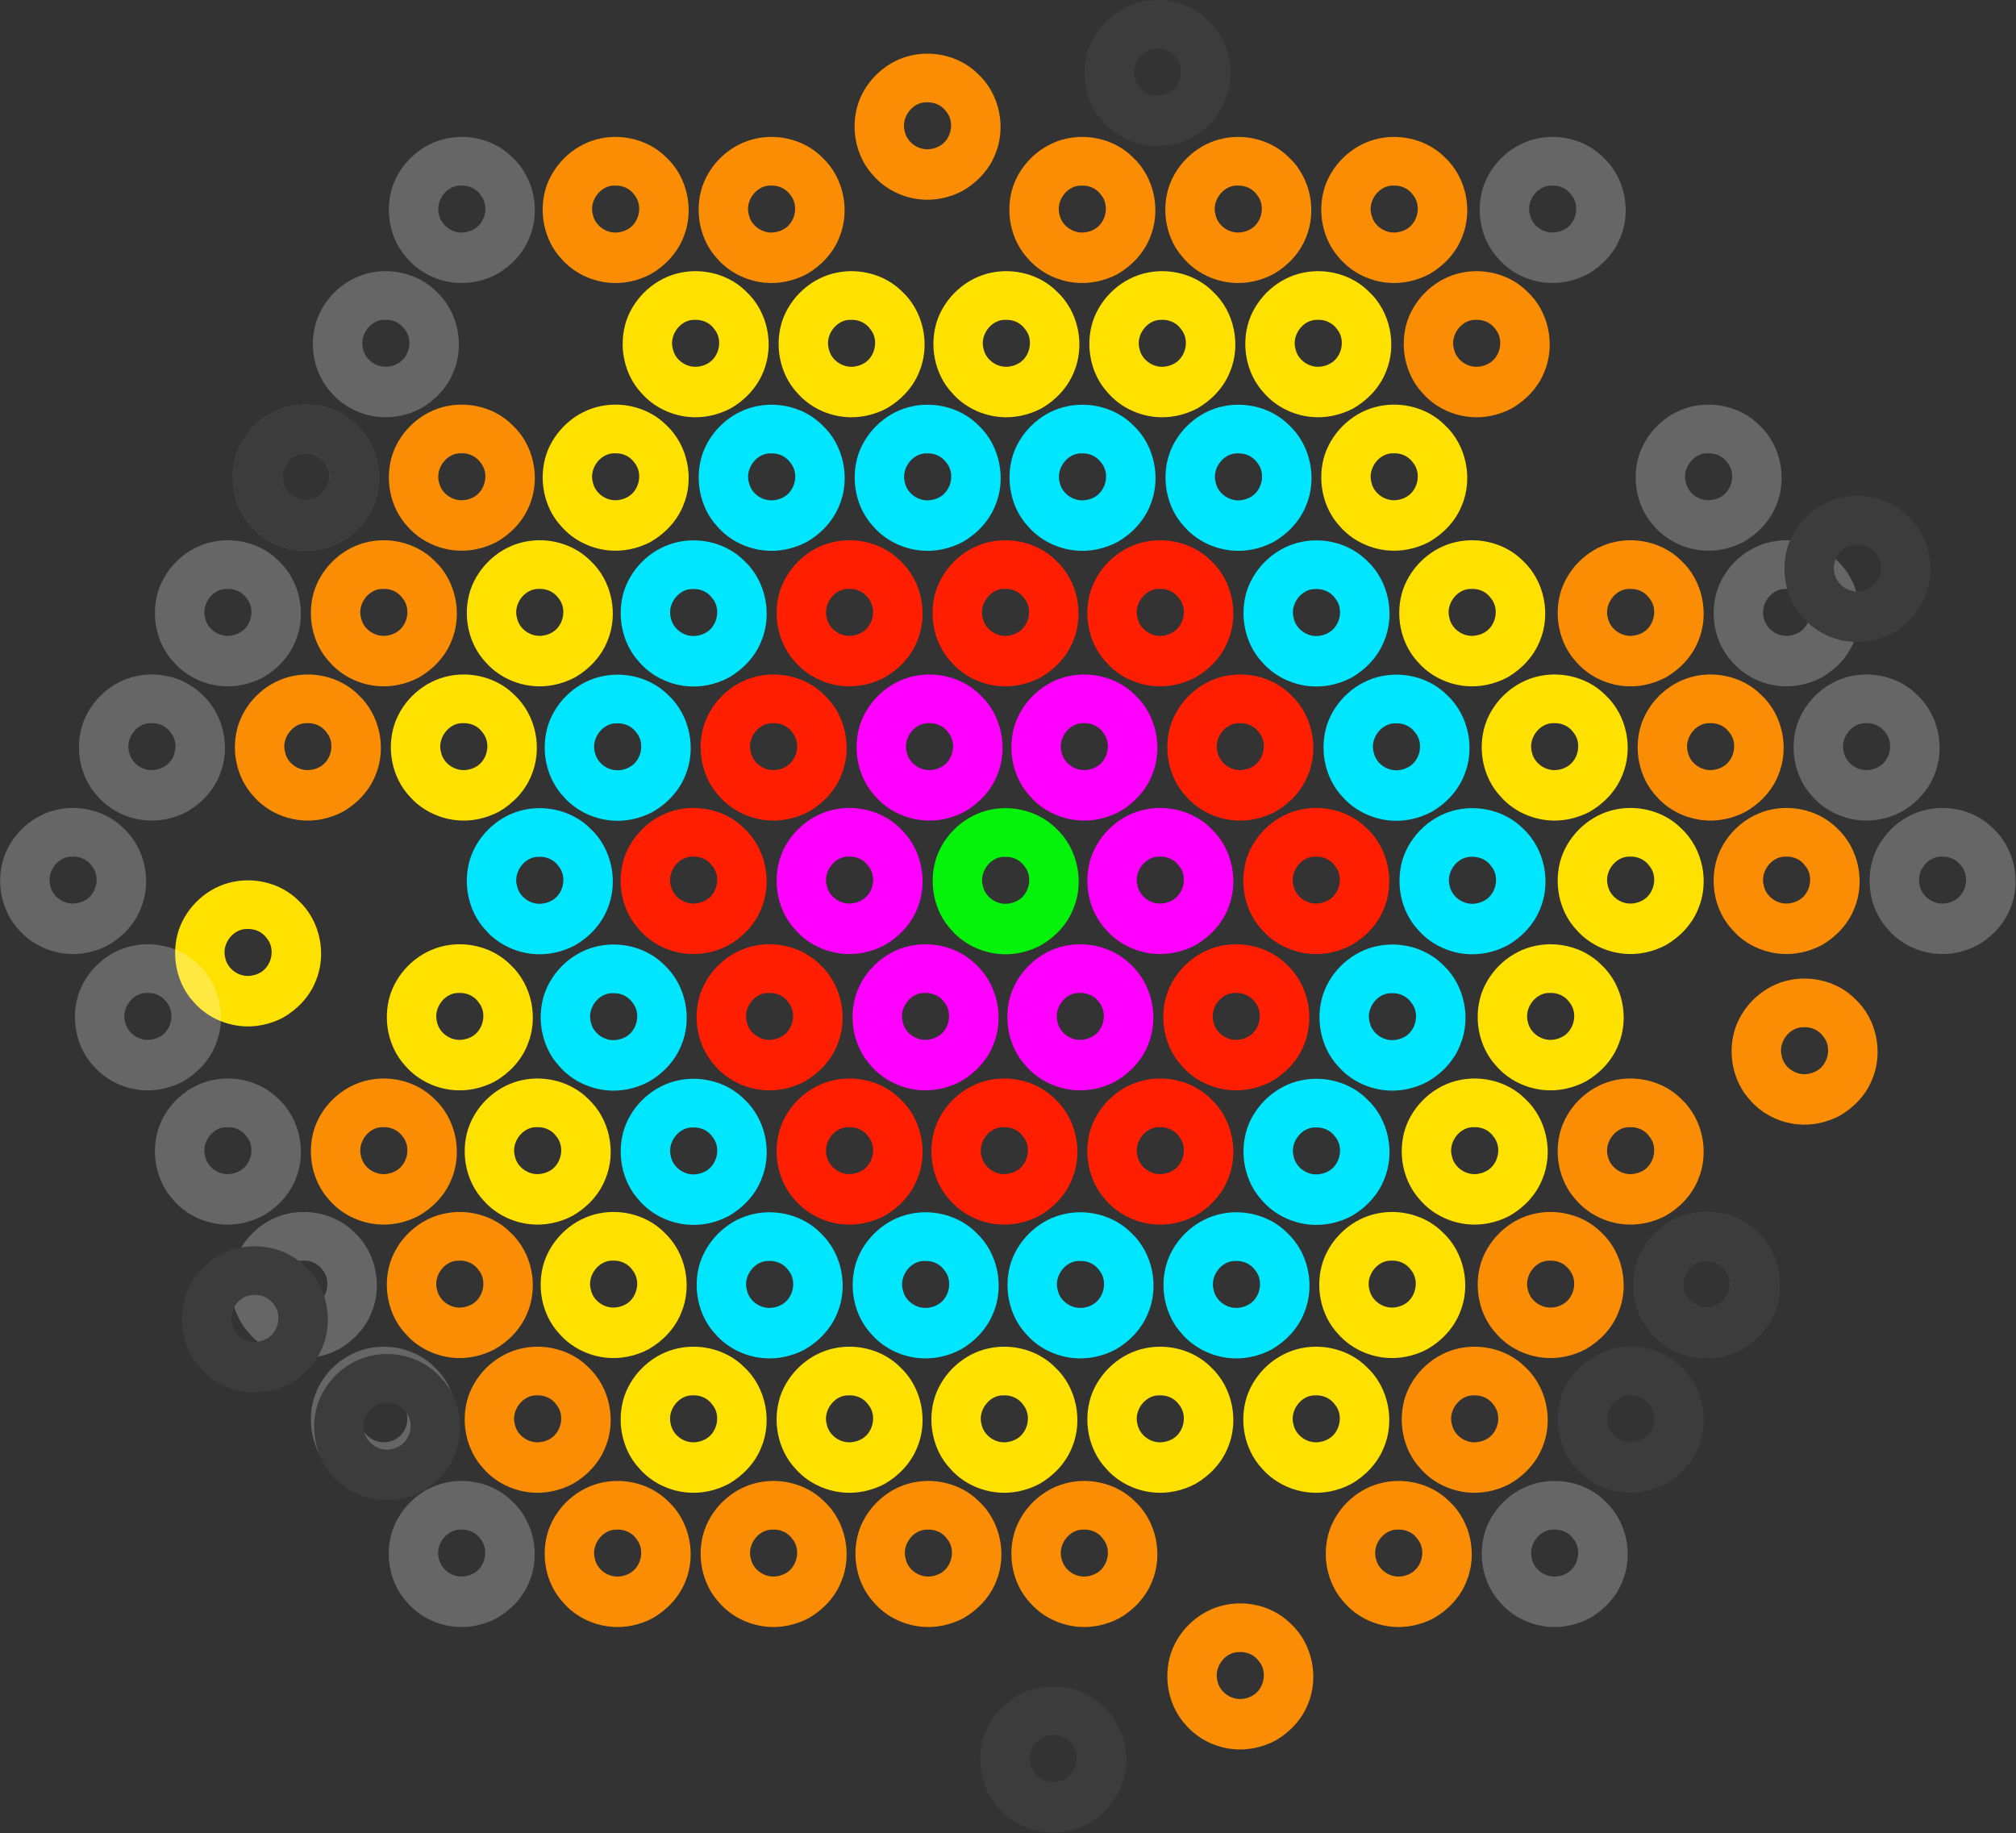 <?xml version="1.0" encoding="UTF-8" standalone="no"?>
<!-- Created with Inkscape (http://www.inkscape.org/) -->
<svg xmlns:dc="http://purl.org/dc/elements/1.1/" xmlns:cc="http://creativecommons.org/ns#" xmlns:rdf="http://www.w3.org/1999/02/22-rdf-syntax-ns#" xmlns:svg="http://www.w3.org/2000/svg" xmlns="http://www.w3.org/2000/svg" xmlns:sodipodi="http://sodipodi.sourceforge.net/DTD/sodipodi-0.dtd" xmlns:inkscape="http://www.inkscape.org/namespaces/inkscape" width="217.736mm" height="197.966mm" viewBox="0 0 217.736 197.966" version="1.1" id="svg10868" sodipodi:docname="Mandalic collaboration.svg" inkscape:version="0.92.4 (f8dce91, 2019-08-02)"><rect x="0" y="0" width="217.736" height="197.966" fill="#333333" stroke="none"/><defs id="defs10862"><clipPath id="clipPath13899"><rect style="opacity:1;fill:#ff0000;fill-opacity:1;stroke-width:0.265" id="rect13901" width="573.768" height="275.923" x="-186.72" y="13.518" rx="0.85"/></clipPath></defs><g inkscape:label="Layer 1" inkscape:groupmode="layer" id="layer1" transform="translate(21.865,-27.024)"><path inkscape:connector-curvature="0" id="path12978" d="m 60.655,86.474 c -1.926,-0.206 -3.776,-1.118 -5.048,-2.591 -1.905,-2.042 -2.482,-5.141 -1.623,-7.772 0.884,-2.605 3.178,-4.679 5.886,-5.217 2.506,-0.516 5.255,0.22 7.072,2.046 2.336,2.165 3.072,5.799 1.824,8.719 -0.666,1.649 -1.967,3.016 -3.498,3.897 -1.41,0.745 -3.025,1.089 -4.614,0.918 z m 1.911,-5.658 c 1.44,-0.609 1.939,-2.647 0.92,-3.84 -0.472,-0.668 -1.269,-1.02 -2.078,-0.985 -1.558,-0.067 -2.82,1.647 -2.395,3.129 0.26,1.271 1.591,2.138 2.856,1.907 0.241,-0.037 0.477,-0.107 0.697,-0.211 z" style="display:inline;opacity:1;fill:#00e6ff;fill-opacity:1;stroke:none;stroke-width:0.482;stroke-miterlimit:4;stroke-dasharray:none;stroke-opacity:1" inkscape:export-xdpi="48.440159" inkscape:export-ydpi="48.440159"/><path style="display:inline;opacity:1;fill:#00e6ff;fill-opacity:1;stroke:none;stroke-width:0.482;stroke-miterlimit:4;stroke-dasharray:none;stroke-opacity:1" d="m 77.503,86.474 c -1.926,-0.206 -3.776,-1.118 -5.048,-2.591 -1.905,-2.042 -2.482,-5.141 -1.623,-7.772 0.884,-2.605 3.178,-4.679 5.886,-5.217 2.506,-0.516 5.255,0.22 7.072,2.046 2.336,2.165 3.071,5.799 1.824,8.719 -0.666,1.649 -1.967,3.016 -3.498,3.897 -1.41,0.745 -3.025,1.089 -4.614,0.918 z m 1.911,-5.658 c 1.44,-0.609 1.939,-2.647 0.92,-3.84 -0.472,-0.668 -1.269,-1.02 -2.078,-0.985 -1.558,-0.067 -2.82,1.647 -2.395,3.129 0.26,1.271 1.591,2.138 2.856,1.907 0.241,-0.037 0.477,-0.107 0.697,-0.211 z" id="path12980" inkscape:connector-curvature="0" inkscape:export-xdpi="48.440159" inkscape:export-ydpi="48.440159"/><path inkscape:connector-curvature="0" id="path12982" d="m 94.226,86.474 c -1.926,-0.206 -3.776,-1.118 -5.048,-2.591 -1.905,-2.042 -2.482,-5.141 -1.623,-7.772 0.884,-2.605 3.178,-4.679 5.886,-5.217 2.506,-0.516 5.255,0.22 7.072,2.046 2.336,2.165 3.072,5.799 1.824,8.719 -0.666,1.649 -1.967,3.016 -3.498,3.897 -1.41,0.745 -3.025,1.089 -4.614,0.918 z m 1.911,-5.658 c 1.44,-0.609 1.939,-2.647 0.92,-3.84 -0.472,-0.668 -1.269,-1.02 -2.078,-0.985 -1.558,-0.067 -2.82,1.647 -2.395,3.129 0.26,1.271 1.591,2.138 2.856,1.907 0.241,-0.037 0.477,-0.107 0.697,-0.211 z" style="display:inline;opacity:1;fill:#00e6ff;fill-opacity:1;stroke:none;stroke-width:0.482;stroke-miterlimit:4;stroke-dasharray:none;stroke-opacity:1" inkscape:export-xdpi="48.440159" inkscape:export-ydpi="48.440159"/><path style="display:inline;opacity:1;fill:#00e6ff;fill-opacity:1;stroke:none;stroke-width:0.482;stroke-miterlimit:4;stroke-dasharray:none;stroke-opacity:1" d="m 111.074,86.474 c -1.926,-0.206 -3.776,-1.118 -5.048,-2.591 -1.905,-2.042 -2.482,-5.141 -1.623,-7.772 0.884,-2.605 3.178,-4.679 5.886,-5.217 2.506,-0.516 5.255,0.22 7.072,2.046 2.336,2.165 3.072,5.799 1.824,8.719 -0.666,1.649 -1.967,3.016 -3.498,3.897 -1.41,0.745 -3.025,1.089 -4.614,0.918 z m 1.911,-5.658 c 1.44,-0.609 1.939,-2.647 0.92,-3.84 -0.472,-0.668 -1.269,-1.02 -2.078,-0.985 -1.558,-0.067 -2.82,1.647 -2.395,3.129 0.26,1.271 1.591,2.138 2.856,1.907 0.241,-0.037 0.477,-0.107 0.697,-0.211 z" id="path12984" inkscape:connector-curvature="0" inkscape:export-xdpi="48.440159" inkscape:export-ydpi="48.440159"/><path inkscape:connector-curvature="0" id="path13018" d="m 52.231,101.126 c -1.926,-0.206 -3.776,-1.118 -5.048,-2.591 -1.905,-2.042 -2.482,-5.141 -1.623,-7.772 0.884,-2.605 3.178,-4.679 5.886,-5.217 2.506,-0.516 5.255,0.22 7.072,2.046 2.336,2.165 3.072,5.799 1.824,8.719 -0.666,1.649 -1.967,3.016 -3.498,3.897 -1.41,0.745 -3.025,1.089 -4.614,0.918 z m 1.911,-5.658 c 1.44,-0.609 1.939,-2.647 0.92,-3.84 -0.472,-0.668 -1.269,-1.02 -2.078,-0.985 -1.558,-0.067 -2.82,1.647 -2.395,3.129 0.26,1.271 1.591,2.138 2.856,1.907 0.241,-0.036 0.477,-0.107 0.697,-0.211 z" style="display:inline;opacity:1;fill:#00e6ff;fill-opacity:1;stroke:none;stroke-width:0.482;stroke-miterlimit:4;stroke-dasharray:none;stroke-opacity:1" inkscape:export-xdpi="48.440159" inkscape:export-ydpi="48.440159"/><path inkscape:connector-curvature="0" id="path13026" d="m 119.497,101.126 c -1.926,-0.206 -3.776,-1.118 -5.048,-2.591 -1.905,-2.042 -2.482,-5.141 -1.623,-7.772 0.884,-2.605 3.178,-4.679 5.886,-5.217 2.506,-0.516 5.255,0.22 7.072,2.046 2.336,2.165 3.071,5.799 1.824,8.719 -0.666,1.649 -1.967,3.016 -3.498,3.897 -1.41,0.745 -3.025,1.089 -4.615,0.918 z m 1.911,-5.658 c 1.44,-0.609 1.939,-2.647 0.92,-3.84 -0.472,-0.668 -1.269,-1.02 -2.078,-0.985 -1.558,-0.067 -2.82,1.647 -2.395,3.129 0.26,1.271 1.591,2.138 2.856,1.907 0.241,-0.036 0.477,-0.107 0.697,-0.211 z" style="display:inline;opacity:1;fill:#00e6ff;fill-opacity:1;stroke:none;stroke-width:0.482;stroke-miterlimit:4;stroke-dasharray:none;stroke-opacity:1" inkscape:export-xdpi="48.440159" inkscape:export-ydpi="48.440159"/><path style="display:inline;opacity:1;fill:#00e6ff;fill-opacity:1;stroke:none;stroke-width:0.482;stroke-miterlimit:4;stroke-dasharray:none;stroke-opacity:1" d="m 44.025,115.628 c -1.926,-0.206 -3.776,-1.118 -5.048,-2.591 -1.905,-2.042 -2.482,-5.141 -1.623,-7.772 0.884,-2.605 3.178,-4.679 5.886,-5.217 2.506,-0.516 5.255,0.22 7.072,2.046 2.336,2.165 3.072,5.799 1.824,8.719 -0.666,1.649 -1.967,3.016 -3.498,3.897 -1.41,0.745 -3.025,1.089 -4.614,0.918 z m 1.911,-5.658 c 1.44,-0.609 1.939,-2.647 0.92,-3.84 -0.472,-0.668 -1.269,-1.02 -2.078,-0.985 -1.558,-0.067 -2.82,1.647 -2.395,3.129 0.26,1.271 1.591,2.138 2.856,1.907 0.241,-0.036 0.477,-0.107 0.697,-0.211 z" id="path13056" inkscape:connector-curvature="0" inkscape:export-xdpi="48.440159" inkscape:export-ydpi="48.440159"/><path inkscape:connector-curvature="0" id="path13066" d="m 128.138,115.628 c -1.926,-0.206 -3.776,-1.118 -5.048,-2.591 -1.905,-2.042 -2.482,-5.141 -1.623,-7.772 0.884,-2.605 3.178,-4.679 5.886,-5.217 2.506,-0.516 5.255,0.22 7.072,2.046 2.336,2.165 3.071,5.799 1.824,8.719 -0.666,1.649 -1.967,3.016 -3.498,3.897 -1.41,0.745 -3.025,1.089 -4.614,0.918 z m 1.911,-5.658 c 1.44,-0.609 1.939,-2.647 0.92,-3.84 -0.472,-0.668 -1.269,-1.02 -2.078,-0.985 -1.558,-0.067 -2.82,1.647 -2.395,3.129 0.26,1.271 1.591,2.138 2.856,1.907 0.241,-0.036 0.477,-0.107 0.697,-0.211 z" style="display:inline;opacity:1;fill:#00e6ff;fill-opacity:1;stroke:none;stroke-width:0.482;stroke-miterlimit:4;stroke-dasharray:none;stroke-opacity:1" inkscape:export-xdpi="48.440159" inkscape:export-ydpi="48.440159"/><path inkscape:connector-curvature="0" id="path13092" d="m 35.612,130.046 c -1.926,-0.206 -3.776,-1.118 -5.048,-2.591 -1.905,-2.042 -2.482,-5.141 -1.623,-7.772 0.884,-2.605 3.178,-4.679 5.886,-5.217 2.506,-0.516 5.255,0.22 7.072,2.046 2.336,2.165 3.071,5.799 1.824,8.719 -0.666,1.649 -1.967,3.016 -3.498,3.897 -1.41,0.745 -3.025,1.089 -4.614,0.918 z m 1.911,-5.658 c 1.44,-0.609 1.939,-2.647 0.92,-3.84 -0.472,-0.668 -1.269,-1.02 -2.078,-0.985 -1.558,-0.067 -2.82,1.647 -2.395,3.129 0.26,1.271 1.591,2.138 2.856,1.907 0.241,-0.037 0.477,-0.107 0.697,-0.211 z" style="display:inline;opacity:1;fill:#00e6ff;fill-opacity:1;stroke:none;stroke-width:0.482;stroke-miterlimit:4;stroke-dasharray:none;stroke-opacity:1" inkscape:export-xdpi="48.440159" inkscape:export-ydpi="48.440159"/><path inkscape:connector-curvature="0" id="path13098" d="m 85.927,130.046 c -1.926,-0.206 -3.776,-1.118 -5.048,-2.591 -1.905,-2.042 -2.482,-5.141 -1.623,-7.772 0.884,-2.605 3.178,-4.679 5.886,-5.217 2.506,-0.516 5.255,0.22 7.072,2.046 2.336,2.165 3.072,5.799 1.824,8.719 -0.666,1.649 -1.967,3.016 -3.498,3.897 -1.41,0.745 -3.025,1.089 -4.614,0.918 z m 1.911,-5.658 c 1.44,-0.609 1.939,-2.647 0.92,-3.84 -0.472,-0.668 -1.269,-1.02 -2.078,-0.985 -1.558,-0.067 -2.82,1.647 -2.395,3.129 0.26,1.271 1.591,2.138 2.856,1.907 0.241,-0.037 0.477,-0.107 0.697,-0.211 z" style="display:inline;opacity:1;fill:#05f30a;fill-opacity:1;stroke:none;stroke-width:0.482;stroke-miterlimit:4;stroke-dasharray:none;stroke-opacity:1" inkscape:export-xdpi="48.440159" inkscape:export-ydpi="48.440159"/><path style="display:inline;opacity:1;fill:#00e6ff;fill-opacity:1;stroke:none;stroke-width:0.482;stroke-miterlimit:4;stroke-dasharray:none;stroke-opacity:1" d="m 136.345,130.046 c -1.926,-0.206 -3.776,-1.118 -5.048,-2.591 -1.905,-2.042 -2.482,-5.141 -1.623,-7.772 0.884,-2.605 3.178,-4.679 5.886,-5.217 2.506,-0.516 5.255,0.22 7.072,2.046 2.336,2.165 3.071,5.799 1.824,8.719 -0.666,1.649 -1.967,3.016 -3.498,3.897 -1.41,0.745 -3.025,1.089 -4.614,0.918 z m 1.911,-5.658 c 1.44,-0.609 1.939,-2.647 0.92,-3.84 -0.472,-0.668 -1.269,-1.02 -2.078,-0.985 -1.558,-0.067 -2.82,1.647 -2.395,3.129 0.26,1.271 1.591,2.138 2.856,1.907 0.241,-0.037 0.477,-0.107 0.697,-0.211 z" id="path13104" inkscape:connector-curvature="0" inkscape:export-xdpi="48.440159" inkscape:export-ydpi="48.440159"/><path style="display:inline;opacity:1;fill:#00e6ff;fill-opacity:1;stroke:none;stroke-width:0.482;stroke-miterlimit:4;stroke-dasharray:none;stroke-opacity:1" d="m 43.591,144.772 c -1.926,-0.206 -3.776,-1.118 -5.048,-2.591 -1.905,-2.042 -2.482,-5.141 -1.623,-7.772 0.884,-2.605 3.178,-4.679 5.886,-5.217 2.506,-0.516 5.255,0.22 7.072,2.046 2.336,2.165 3.071,5.799 1.824,8.719 -0.666,1.649 -1.967,3.016 -3.498,3.897 -1.41,0.745 -3.025,1.089 -4.614,0.918 z m 1.911,-5.658 c 1.44,-0.609 1.939,-2.647 0.92,-3.84 -0.472,-0.668 -1.269,-1.02 -2.078,-0.985 -1.558,-0.067 -2.82,1.647 -2.395,3.129 0.26,1.271 1.591,2.138 2.856,1.907 0.241,-0.037 0.477,-0.107 0.697,-0.211 z" id="path13136" inkscape:connector-curvature="0" inkscape:export-xdpi="48.440159" inkscape:export-ydpi="48.440159"/><g id="g13396" style="fill:#ff00ff;fill-opacity:1" transform="matrix(0.556,0,0,0.556,30.792,37.11)" inkscape:export-xdpi="48.440159" inkscape:export-ydpi="48.440159"><path inkscape:connector-curvature="0" id="path13060" d="m 84.379,141.18 c -3.464,-0.371 -6.79,-2.011 -9.077,-4.659 -3.426,-3.671 -4.463,-9.243 -2.917,-13.974 1.59,-4.685 5.714,-8.413 10.584,-9.381 4.505,-0.929 9.448,0.396 12.717,3.679 4.2,3.893 5.523,10.426 3.28,15.678 -1.197,2.965 -3.536,5.424 -6.289,7.007 -2.536,1.339 -5.439,1.957 -8.297,1.65 z m 3.436,-10.173 c 2.589,-1.095 3.486,-4.759 1.655,-6.905 -0.849,-1.2 -2.281,-1.835 -3.737,-1.77 -2.801,-0.12 -5.071,2.961 -4.307,5.626 0.467,2.286 2.861,3.844 5.135,3.428 0.433,-0.066 0.857,-0.193 1.254,-0.379 z" style="display:inline;opacity:1;fill:#ff00ff;fill-opacity:1;stroke:none;stroke-width:0.867;stroke-miterlimit:4;stroke-dasharray:none;stroke-opacity:1"/><path style="display:inline;opacity:1;fill:#ff00ff;fill-opacity:1;stroke:none;stroke-width:0.867;stroke-miterlimit:4;stroke-dasharray:none;stroke-opacity:1" d="m 114.448,141.18 c -3.464,-0.371 -6.79,-2.011 -9.077,-4.659 -3.426,-3.671 -4.463,-9.243 -2.917,-13.974 1.59,-4.685 5.714,-8.413 10.584,-9.381 4.505,-0.929 9.448,0.396 12.717,3.679 4.2,3.893 5.523,10.426 3.28,15.678 -1.197,2.965 -3.536,5.424 -6.289,7.007 -2.536,1.339 -5.439,1.957 -8.297,1.65 z m 3.436,-10.173 c 2.589,-1.095 3.486,-4.759 1.655,-6.905 -0.849,-1.2 -2.281,-1.835 -3.737,-1.77 -2.801,-0.12 -5.071,2.961 -4.307,5.626 0.467,2.286 2.861,3.844 5.135,3.428 0.433,-0.066 0.857,-0.193 1.254,-0.379 z" id="path13062" inkscape:connector-curvature="0"/><path inkscape:connector-curvature="0" id="path13096" d="m 68.842,167.104 c -3.464,-0.371 -6.79,-2.011 -9.077,-4.658 -3.426,-3.671 -4.463,-9.243 -2.917,-13.974 1.59,-4.685 5.714,-8.413 10.584,-9.381 4.505,-0.929 9.448,0.396 12.717,3.679 4.2,3.893 5.523,10.426 3.28,15.678 -1.197,2.965 -3.536,5.424 -6.289,7.007 -2.536,1.339 -5.439,1.957 -8.297,1.65 z m 3.436,-10.173 c 2.589,-1.095 3.486,-4.759 1.655,-6.905 -0.849,-1.2 -2.281,-1.835 -3.737,-1.77 -2.801,-0.12 -5.071,2.961 -4.307,5.626 0.467,2.286 2.861,3.844 5.135,3.428 0.433,-0.066 0.857,-0.192 1.254,-0.379 z" style="display:inline;opacity:1;fill:#ff00ff;fill-opacity:1;stroke:none;stroke-width:0.867;stroke-miterlimit:4;stroke-dasharray:none;stroke-opacity:1"/><path inkscape:connector-curvature="0" id="path13100" d="m 129.205,167.104 c -3.464,-0.371 -6.79,-2.011 -9.077,-4.658 -3.426,-3.671 -4.463,-9.243 -2.917,-13.974 1.59,-4.685 5.714,-8.413 10.584,-9.381 4.505,-0.929 9.448,0.396 12.717,3.679 4.2,3.893 5.523,10.426 3.28,15.678 -1.197,2.965 -3.536,5.424 -6.289,7.007 -2.536,1.339 -5.439,1.957 -8.297,1.65 z m 3.436,-10.173 c 2.589,-1.095 3.486,-4.759 1.655,-6.905 -0.849,-1.2 -2.281,-1.835 -3.737,-1.77 -2.801,-0.12 -5.071,2.961 -4.307,5.626 0.467,2.286 2.861,3.844 5.135,3.428 0.433,-0.066 0.857,-0.192 1.254,-0.379 z" style="display:inline;opacity:1;fill:#ff00ff;fill-opacity:1;stroke:none;stroke-width:0.867;stroke-miterlimit:4;stroke-dasharray:none;stroke-opacity:1"/><path inkscape:connector-curvature="0" id="path13140" d="m 83.599,193.583 c -3.464,-0.371 -6.79,-2.011 -9.077,-4.659 -3.426,-3.671 -4.463,-9.243 -2.917,-13.974 1.59,-4.685 5.714,-8.413 10.584,-9.381 4.505,-0.929 9.448,0.396 12.717,3.679 4.2,3.893 5.523,10.426 3.28,15.678 -1.197,2.965 -3.536,5.424 -6.289,7.007 -2.536,1.339 -5.439,1.957 -8.297,1.65 z m 3.436,-10.173 c 2.589,-1.095 3.486,-4.759 1.655,-6.905 -0.849,-1.2 -2.281,-1.835 -3.737,-1.77 -2.801,-0.12 -5.071,2.961 -4.307,5.626 0.467,2.286 2.861,3.844 5.135,3.428 0.433,-0.066 0.857,-0.192 1.254,-0.379 z" style="display:inline;opacity:1;fill:#ff00ff;fill-opacity:1;stroke:none;stroke-width:0.867;stroke-miterlimit:4;stroke-dasharray:none;stroke-opacity:1"/><path style="display:inline;opacity:1;fill:#ff00ff;fill-opacity:1;stroke:none;stroke-width:0.867;stroke-miterlimit:4;stroke-dasharray:none;stroke-opacity:1" d="m 113.668,193.583 c -3.464,-0.371 -6.79,-2.011 -9.077,-4.659 -3.426,-3.671 -4.463,-9.243 -2.917,-13.974 1.59,-4.685 5.714,-8.413 10.584,-9.381 4.505,-0.929 9.448,0.396 12.717,3.679 4.2,3.893 5.523,10.426 3.28,15.678 -1.197,2.965 -3.536,5.424 -6.289,7.007 -2.536,1.339 -5.439,1.957 -8.297,1.65 z m 3.436,-10.173 c 2.589,-1.095 3.486,-4.759 1.655,-6.905 -0.849,-1.2 -2.281,-1.835 -3.737,-1.77 -2.801,-0.12 -5.071,2.961 -4.307,5.626 0.467,2.286 2.861,3.844 5.135,3.428 0.433,-0.066 0.857,-0.192 1.254,-0.379 z" id="path13142" inkscape:connector-curvature="0"/></g><path inkscape:connector-curvature="0" id="path13146" d="m 127.704,144.772 c -1.926,-0.206 -3.776,-1.118 -5.048,-2.591 -1.905,-2.042 -2.482,-5.141 -1.623,-7.772 0.884,-2.605 3.178,-4.679 5.886,-5.217 2.506,-0.516 5.255,0.22 7.072,2.046 2.336,2.165 3.071,5.799 1.824,8.719 -0.666,1.649 -1.967,3.016 -3.498,3.897 -1.41,0.745 -3.025,1.089 -4.614,0.918 z m 1.911,-5.658 c 1.44,-0.609 1.939,-2.647 0.92,-3.84 -0.472,-0.668 -1.269,-1.02 -2.078,-0.985 -1.558,-0.067 -2.82,1.647 -2.395,3.129 0.26,1.271 1.591,2.138 2.856,1.907 0.241,-0.037 0.477,-0.107 0.697,-0.211 z" style="display:inline;opacity:1;fill:#00e6ff;fill-opacity:1;stroke:none;stroke-width:0.482;stroke-miterlimit:4;stroke-dasharray:none;stroke-opacity:1" inkscape:export-xdpi="48.440159" inkscape:export-ydpi="48.440159"/><path style="display:inline;opacity:1;fill:#00e6ff;fill-opacity:1;stroke:none;stroke-width:0.482;stroke-miterlimit:4;stroke-dasharray:none;stroke-opacity:1" d="m 52.231,159.274 c -1.926,-0.206 -3.776,-1.118 -5.048,-2.591 -1.905,-2.042 -2.482,-5.141 -1.623,-7.772 0.884,-2.605 3.178,-4.679 5.886,-5.217 2.506,-0.516 5.255,0.22 7.072,2.046 2.336,2.165 3.072,5.799 1.824,8.719 -0.666,1.649 -1.967,3.016 -3.498,3.897 -1.41,0.745 -3.025,1.089 -4.614,0.918 z m 1.911,-5.658 c 1.44,-0.609 1.939,-2.647 0.92,-3.84 -0.472,-0.668 -1.269,-1.02 -2.078,-0.985 -1.558,-0.067 -2.82,1.647 -2.395,3.129 0.26,1.271 1.591,2.138 2.856,1.907 0.241,-0.037 0.477,-0.107 0.697,-0.211 z" id="path13176" inkscape:connector-curvature="0" inkscape:export-xdpi="48.440159" inkscape:export-ydpi="48.440159"/><g style="opacity:1;fill:#ff1e00;fill-opacity:1" id="g13410" transform="matrix(0.556,0,0,0.556,30.792,37.11)" inkscape:export-xdpi="48.440159" inkscape:export-ydpi="48.440159"><path inkscape:connector-curvature="0" id="path13020" d="m 68.842,115.105 c -3.464,-0.371 -6.79,-2.011 -9.077,-4.659 -3.426,-3.671 -4.463,-9.243 -2.917,-13.974 1.59,-4.685 5.714,-8.413 10.584,-9.381 4.505,-0.929 9.448,0.396 12.717,3.679 4.2,3.893 5.523,10.426 3.28,15.678 -1.197,2.965 -3.536,5.424 -6.289,7.007 -2.536,1.339 -5.439,1.957 -8.297,1.65 z m 3.436,-10.173 c 2.589,-1.095 3.486,-4.759 1.655,-6.905 -0.849,-1.2 -2.281,-1.835 -3.737,-1.77 -2.801,-0.12 -5.071,2.961 -4.307,5.626 0.467,2.286 2.861,3.844 5.135,3.428 0.433,-0.066 0.857,-0.192 1.254,-0.379 z" style="display:inline;opacity:1;fill:#ff1e00;fill-opacity:1;stroke:none;stroke-width:0.867;stroke-miterlimit:4;stroke-dasharray:none;stroke-opacity:1"/><path style="display:inline;opacity:1;fill:#ff1e00;fill-opacity:1;stroke:none;stroke-width:0.867;stroke-miterlimit:4;stroke-dasharray:none;stroke-opacity:1" d="m 99.136,115.105 c -3.464,-0.371 -6.79,-2.011 -9.077,-4.659 -3.426,-3.671 -4.463,-9.243 -2.917,-13.974 1.59,-4.685 5.714,-8.413 10.584,-9.381 4.505,-0.929 9.448,0.396 12.717,3.679 4.2,3.893 5.523,10.426 3.28,15.678 -1.197,2.965 -3.536,5.424 -6.289,7.007 -2.536,1.339 -5.439,1.957 -8.297,1.65 z m 3.436,-10.173 c 2.589,-1.095 3.486,-4.759 1.655,-6.905 -0.849,-1.2 -2.281,-1.835 -3.737,-1.77 -2.801,-0.12 -5.071,2.961 -4.307,5.626 0.467,2.286 2.861,3.844 5.135,3.428 0.433,-0.066 0.857,-0.192 1.254,-0.379 z" id="path13022" inkscape:connector-curvature="0"/><path inkscape:connector-curvature="0" id="path13024" d="m 129.205,115.105 c -3.464,-0.371 -6.79,-2.011 -9.077,-4.659 -3.426,-3.671 -4.463,-9.243 -2.917,-13.974 1.59,-4.685 5.714,-8.413 10.584,-9.381 4.505,-0.929 9.448,0.396 12.717,3.679 4.2,3.893 5.523,10.426 3.28,15.678 -1.197,2.965 -3.536,5.424 -6.289,7.007 -2.536,1.339 -5.439,1.957 -8.297,1.65 z m 3.436,-10.173 c 2.589,-1.095 3.486,-4.759 1.655,-6.905 -0.849,-1.2 -2.281,-1.835 -3.737,-1.77 -2.801,-0.12 -5.071,2.961 -4.307,5.626 0.467,2.286 2.861,3.844 5.135,3.428 0.433,-0.066 0.857,-0.192 1.254,-0.379 z" style="display:inline;opacity:1;fill:#ff1e00;fill-opacity:1;stroke:none;stroke-width:0.867;stroke-miterlimit:4;stroke-dasharray:none;stroke-opacity:1"/><path style="display:inline;opacity:1;fill:#ff1e00;fill-opacity:1;stroke:none;stroke-width:0.867;stroke-miterlimit:4;stroke-dasharray:none;stroke-opacity:1" d="m 54.086,141.18 c -3.464,-0.371 -6.79,-2.011 -9.077,-4.659 -3.426,-3.671 -4.463,-9.243 -2.917,-13.974 1.59,-4.685 5.714,-8.413 10.584,-9.381 4.505,-0.929 9.448,0.396 12.717,3.679 4.2,3.893 5.523,10.426 3.28,15.678 -1.197,2.965 -3.536,5.424 -6.289,7.007 -2.536,1.339 -5.439,1.957 -8.297,1.65 z m 3.436,-10.173 c 2.589,-1.095 3.486,-4.759 1.655,-6.905 -0.849,-1.2 -2.281,-1.835 -3.737,-1.77 -2.801,-0.12 -5.071,2.961 -4.307,5.626 0.467,2.286 2.861,3.844 5.135,3.428 0.433,-0.066 0.857,-0.193 1.254,-0.379 z" id="path13058" inkscape:connector-curvature="0"/><path inkscape:connector-curvature="0" id="path13064" d="m 144.741,141.18 c -3.464,-0.371 -6.79,-2.011 -9.077,-4.659 -3.426,-3.671 -4.463,-9.243 -2.917,-13.974 1.59,-4.685 5.714,-8.413 10.584,-9.381 4.505,-0.929 9.448,0.396 12.717,3.679 4.2,3.893 5.523,10.426 3.28,15.678 -1.197,2.965 -3.536,5.424 -6.289,7.007 -2.536,1.339 -5.439,1.957 -8.297,1.65 z m 3.436,-10.173 c 2.589,-1.095 3.486,-4.759 1.655,-6.905 -0.849,-1.2 -2.281,-1.835 -3.737,-1.77 -2.801,-0.12 -5.071,2.961 -4.307,5.626 0.467,2.286 2.861,3.844 5.135,3.428 0.433,-0.066 0.857,-0.193 1.254,-0.379 z" style="display:inline;opacity:1;fill:#ff1e00;fill-opacity:1;stroke:none;stroke-width:0.867;stroke-miterlimit:4;stroke-dasharray:none;stroke-opacity:1"/><path style="display:inline;opacity:1;fill:#ff1e00;fill-opacity:1;stroke:none;stroke-width:0.867;stroke-miterlimit:4;stroke-dasharray:none;stroke-opacity:1" d="m 38.549,167.104 c -3.464,-0.371 -6.79,-2.011 -9.077,-4.658 -3.426,-3.671 -4.463,-9.243 -2.917,-13.974 1.59,-4.685 5.714,-8.413 10.584,-9.381 4.505,-0.929 9.448,0.396 12.717,3.679 4.2,3.893 5.523,10.426 3.28,15.678 -1.197,2.965 -3.536,5.424 -6.289,7.007 -2.536,1.339 -5.439,1.957 -8.297,1.65 z m 3.436,-10.173 c 2.589,-1.095 3.486,-4.759 1.655,-6.905 -0.849,-1.2 -2.281,-1.835 -3.737,-1.77 -2.801,-0.12 -5.071,2.961 -4.307,5.626 0.467,2.286 2.861,3.844 5.135,3.428 0.433,-0.066 0.857,-0.192 1.254,-0.379 z" id="path13094" inkscape:connector-curvature="0"/><path style="display:inline;opacity:1;fill:#ff1e00;fill-opacity:1;stroke:none;stroke-width:0.867;stroke-miterlimit:4;stroke-dasharray:none;stroke-opacity:1" d="m 159.498,167.104 c -3.464,-0.371 -6.79,-2.011 -9.077,-4.658 -3.426,-3.671 -4.463,-9.243 -2.917,-13.974 1.59,-4.685 5.714,-8.413 10.584,-9.381 4.505,-0.929 9.448,0.396 12.717,3.679 4.2,3.893 5.523,10.426 3.28,15.678 -1.197,2.965 -3.536,5.424 -6.289,7.007 -2.536,1.339 -5.439,1.957 -8.297,1.65 z m 3.436,-10.173 c 2.589,-1.095 3.486,-4.759 1.655,-6.905 -0.849,-1.2 -2.281,-1.835 -3.737,-1.77 -2.801,-0.12 -5.071,2.961 -4.307,5.626 0.467,2.286 2.861,3.844 5.135,3.428 0.433,-0.066 0.857,-0.192 1.254,-0.379 z" id="path13102" inkscape:connector-curvature="0"/><path style="display:inline;opacity:1;fill:#ff1e00;fill-opacity:1;stroke:none;stroke-width:0.867;stroke-miterlimit:4;stroke-dasharray:none;stroke-opacity:1" d="m 53.305,193.583 c -3.464,-0.371 -6.79,-2.011 -9.077,-4.659 -3.426,-3.671 -4.463,-9.243 -2.917,-13.974 1.59,-4.685 5.714,-8.413 10.584,-9.381 4.505,-0.929 9.448,0.396 12.717,3.679 4.2,3.893 5.523,10.426 3.28,15.678 -1.197,2.965 -3.536,5.424 -6.289,7.007 -2.536,1.339 -5.439,1.957 -8.297,1.65 z m 3.436,-10.173 c 2.589,-1.095 3.486,-4.759 1.655,-6.905 -0.849,-1.2 -2.281,-1.835 -3.737,-1.77 -2.801,-0.12 -5.071,2.961 -4.307,5.626 0.467,2.286 2.861,3.844 5.135,3.428 0.433,-0.066 0.857,-0.192 1.254,-0.379 z" id="path13138" inkscape:connector-curvature="0"/><path inkscape:connector-curvature="0" id="path13144" d="m 143.961,193.583 c -3.464,-0.371 -6.79,-2.011 -9.077,-4.659 -3.426,-3.671 -4.463,-9.243 -2.917,-13.974 1.59,-4.685 5.714,-8.413 10.584,-9.381 4.505,-0.929 9.448,0.396 12.717,3.679 4.2,3.893 5.523,10.426 3.28,15.678 -1.197,2.965 -3.536,5.424 -6.289,7.007 -2.536,1.339 -5.439,1.957 -8.297,1.65 z m 3.436,-10.173 c 2.589,-1.095 3.486,-4.759 1.655,-6.905 -0.849,-1.2 -2.281,-1.835 -3.737,-1.77 -2.801,-0.12 -5.071,2.961 -4.307,5.626 0.467,2.286 2.861,3.844 5.135,3.428 0.433,-0.066 0.857,-0.192 1.254,-0.379 z" style="display:inline;opacity:1;fill:#ff1e00;fill-opacity:1;stroke:none;stroke-width:0.867;stroke-miterlimit:4;stroke-dasharray:none;stroke-opacity:1"/><path style="display:inline;opacity:1;fill:#ff1e00;fill-opacity:1;stroke:none;stroke-width:0.867;stroke-miterlimit:4;stroke-dasharray:none;stroke-opacity:1" d="m 68.842,219.659 c -3.464,-0.371 -6.79,-2.011 -9.077,-4.659 -3.426,-3.671 -4.463,-9.243 -2.917,-13.974 1.59,-4.685 5.714,-8.413 10.584,-9.381 4.505,-0.929 9.448,0.396 12.717,3.679 4.2,3.893 5.523,10.426 3.28,15.678 -1.197,2.965 -3.536,5.424 -6.289,7.007 -2.536,1.339 -5.439,1.957 -8.297,1.65 z m 3.436,-10.173 c 2.589,-1.095 3.486,-4.759 1.655,-6.905 -0.849,-1.2 -2.281,-1.835 -3.737,-1.77 -2.801,-0.12 -5.071,2.961 -4.307,5.626 0.467,2.286 2.861,3.844 5.135,3.428 0.433,-0.066 0.857,-0.192 1.254,-0.379 z" id="path13178" inkscape:connector-curvature="0"/><path inkscape:connector-curvature="0" id="path13180" d="m 98.911,219.659 c -3.464,-0.371 -6.79,-2.011 -9.077,-4.659 -3.426,-3.671 -4.463,-9.243 -2.917,-13.974 1.59,-4.685 5.714,-8.413 10.584,-9.381 4.505,-0.929 9.448,0.396 12.717,3.679 4.2,3.893 5.523,10.426 3.28,15.678 -1.197,2.965 -3.536,5.424 -6.289,7.007 -2.536,1.339 -5.439,1.957 -8.297,1.65 z m 3.436,-10.173 c 2.589,-1.095 3.486,-4.759 1.655,-6.905 -0.849,-1.2 -2.281,-1.835 -3.737,-1.77 -2.801,-0.12 -5.071,2.961 -4.307,5.626 0.467,2.286 2.861,3.844 5.135,3.428 0.433,-0.066 0.857,-0.192 1.254,-0.379 z" style="display:inline;opacity:1;fill:#ff1e00;fill-opacity:1;stroke:none;stroke-width:0.867;stroke-miterlimit:4;stroke-dasharray:none;stroke-opacity:1"/><path style="display:inline;opacity:1;fill:#ff1e00;fill-opacity:1;stroke:none;stroke-width:0.867;stroke-miterlimit:4;stroke-dasharray:none;stroke-opacity:1" d="m 129.204,219.659 c -3.464,-0.371 -6.79,-2.011 -9.077,-4.659 -3.426,-3.671 -4.463,-9.243 -2.917,-13.974 1.59,-4.685 5.714,-8.413 10.584,-9.381 4.505,-0.929 9.448,0.396 12.717,3.679 4.2,3.893 5.523,10.426 3.28,15.678 -1.197,2.965 -3.536,5.424 -6.289,7.007 -2.536,1.339 -5.439,1.957 -8.297,1.65 z m 3.436,-10.173 c 2.589,-1.095 3.486,-4.759 1.655,-6.905 -0.849,-1.2 -2.281,-1.835 -3.737,-1.77 -2.801,-0.12 -5.071,2.961 -4.307,5.626 0.467,2.286 2.861,3.844 5.135,3.428 0.433,-0.066 0.857,-0.192 1.254,-0.379 z" id="path13182" inkscape:connector-curvature="0"/></g><path style="display:inline;opacity:1;fill:#00e6ff;fill-opacity:1;stroke:none;stroke-width:0.482;stroke-miterlimit:4;stroke-dasharray:none;stroke-opacity:1" d="m 119.497,159.274 c -1.926,-0.206 -3.776,-1.118 -5.048,-2.591 -1.905,-2.042 -2.482,-5.141 -1.623,-7.772 0.884,-2.605 3.178,-4.679 5.886,-5.217 2.506,-0.516 5.255,0.22 7.072,2.046 2.336,2.165 3.071,5.799 1.824,8.719 -0.666,1.649 -1.967,3.016 -3.498,3.897 -1.41,0.745 -3.025,1.089 -4.614,0.918 z m 1.911,-5.658 c 1.44,-0.609 1.939,-2.647 0.92,-3.84 -0.472,-0.668 -1.269,-1.02 -2.078,-0.985 -1.558,-0.067 -2.82,1.647 -2.395,3.129 0.26,1.271 1.591,2.138 2.856,1.907 0.241,-0.037 0.477,-0.107 0.697,-0.211 z" id="path13184" inkscape:connector-curvature="0" inkscape:export-xdpi="48.440159" inkscape:export-ydpi="48.440159"/><path inkscape:connector-curvature="0" id="path13214" d="m 60.438,173.692 c -1.926,-0.206 -3.776,-1.118 -5.048,-2.591 -1.905,-2.042 -2.482,-5.141 -1.623,-7.772 0.884,-2.605 3.178,-4.679 5.886,-5.217 2.506,-0.516 5.255,0.22 7.072,2.046 2.336,2.165 3.072,5.799 1.824,8.719 -0.666,1.649 -1.967,3.016 -3.498,3.897 -1.41,0.745 -3.025,1.089 -4.614,0.918 z m 1.911,-5.658 c 1.44,-0.609 1.939,-2.647 0.92,-3.84 -0.472,-0.668 -1.269,-1.02 -2.078,-0.985 -1.558,-0.067 -2.82,1.647 -2.395,3.129 0.26,1.271 1.591,2.138 2.856,1.907 0.241,-0.037 0.477,-0.107 0.697,-0.211 z" style="display:inline;opacity:1;fill:#00e6ff;fill-opacity:1;stroke:none;stroke-width:0.482;stroke-miterlimit:4;stroke-dasharray:none;stroke-opacity:1" inkscape:export-xdpi="48.440159" inkscape:export-ydpi="48.440159"/><path style="display:inline;opacity:1;fill:#00e6ff;fill-opacity:1;stroke:none;stroke-width:0.482;stroke-miterlimit:4;stroke-dasharray:none;stroke-opacity:1" d="m 77.286,173.692 c -1.926,-0.206 -3.776,-1.118 -5.048,-2.591 -1.905,-2.042 -2.482,-5.141 -1.623,-7.772 0.884,-2.605 3.178,-4.679 5.886,-5.217 2.506,-0.516 5.255,0.22 7.072,2.046 2.336,2.165 3.071,5.799 1.824,8.719 -0.666,1.649 -1.967,3.016 -3.498,3.897 -1.41,0.745 -3.025,1.089 -4.614,0.918 z m 1.911,-5.658 c 1.44,-0.609 1.939,-2.647 0.92,-3.84 -0.472,-0.668 -1.269,-1.02 -2.078,-0.985 -1.558,-0.067 -2.82,1.647 -2.395,3.129 0.26,1.271 1.591,2.138 2.856,1.907 0.241,-0.037 0.477,-0.107 0.697,-0.211 z" id="path13216" inkscape:connector-curvature="0" inkscape:export-xdpi="48.440159" inkscape:export-ydpi="48.440159"/><path inkscape:connector-curvature="0" id="path13218" d="m 94.009,173.692 c -1.926,-0.206 -3.776,-1.118 -5.048,-2.591 -1.905,-2.042 -2.482,-5.141 -1.623,-7.772 0.884,-2.605 3.178,-4.679 5.886,-5.217 2.506,-0.516 5.255,0.22 7.072,2.046 2.336,2.165 3.072,5.799 1.824,8.719 -0.666,1.649 -1.967,3.016 -3.498,3.897 -1.41,0.745 -3.025,1.089 -4.614,0.918 z m 1.911,-5.658 c 1.44,-0.609 1.939,-2.647 0.92,-3.84 -0.472,-0.668 -1.269,-1.02 -2.078,-0.985 -1.558,-0.067 -2.82,1.647 -2.395,3.129 0.26,1.271 1.591,2.138 2.856,1.907 0.241,-0.037 0.477,-0.107 0.697,-0.211 z" style="display:inline;opacity:1;fill:#00e6ff;fill-opacity:1;stroke:none;stroke-width:0.482;stroke-miterlimit:4;stroke-dasharray:none;stroke-opacity:1" inkscape:export-xdpi="48.440159" inkscape:export-ydpi="48.440159"/><path style="display:inline;opacity:1;fill:#00e6ff;fill-opacity:1;stroke:none;stroke-width:0.482;stroke-miterlimit:4;stroke-dasharray:none;stroke-opacity:1" d="m 110.856,173.692 c -1.926,-0.206 -3.776,-1.118 -5.048,-2.591 -1.905,-2.042 -2.482,-5.141 -1.623,-7.772 0.884,-2.605 3.178,-4.679 5.886,-5.217 2.506,-0.516 5.255,0.22 7.072,2.046 2.336,2.165 3.071,5.799 1.824,8.719 -0.666,1.649 -1.967,3.016 -3.498,3.897 -1.41,0.745 -3.025,1.089 -4.614,0.918 z m 1.911,-5.658 c 1.44,-0.609 1.939,-2.647 0.92,-3.84 -0.472,-0.668 -1.269,-1.02 -2.078,-0.985 -1.558,-0.067 -2.82,1.647 -2.395,3.129 0.26,1.271 1.591,2.138 2.856,1.907 0.241,-0.037 0.477,-0.107 0.697,-0.211 z" id="path13220" inkscape:connector-curvature="0" inkscape:export-xdpi="48.440159" inkscape:export-ydpi="48.440159"/><g style="opacity:1;fill:#ffe100;fill-opacity:1" id="g13436" transform="matrix(0.556,0,0,0.556,30.792,37.11)" inkscape:export-xdpi="48.440159" inkscape:export-ydpi="48.440159"><path inkscape:connector-curvature="0" id="path12940" d="m 38.939,62.836 c -3.464,-0.371 -6.79,-2.011 -9.077,-4.659 -3.426,-3.671 -4.463,-9.243 -2.917,-13.974 1.59,-4.685 5.714,-8.413 10.584,-9.381 4.505,-0.929 9.448,0.396 12.717,3.679 4.2,3.893 5.523,10.426 3.28,15.678 -1.197,2.965 -3.536,5.424 -6.289,7.007 -2.536,1.339 -5.439,1.957 -8.297,1.65 z m 3.436,-10.173 c 2.589,-1.095 3.486,-4.759 1.655,-6.905 -0.849,-1.2 -2.281,-1.835 -3.737,-1.77 -2.801,-0.12 -5.071,2.961 -4.307,5.626 0.467,2.286 2.861,3.844 5.135,3.428 0.433,-0.066 0.857,-0.192 1.254,-0.379 z" style="display:inline;opacity:1;fill:#ffe100;fill-opacity:1;stroke:none;stroke-width:0.867;stroke-miterlimit:4;stroke-dasharray:none;stroke-opacity:1"/><path style="display:inline;opacity:1;fill:#ffe100;fill-opacity:1;stroke:none;stroke-width:0.867;stroke-miterlimit:4;stroke-dasharray:none;stroke-opacity:1" d="m 69.233,62.836 c -3.464,-0.371 -6.79,-2.011 -9.077,-4.659 -3.426,-3.671 -4.463,-9.243 -2.917,-13.974 1.59,-4.685 5.714,-8.413 10.584,-9.381 4.505,-0.929 9.448,0.396 12.717,3.679 4.2,3.893 5.523,10.426 3.28,15.678 -1.197,2.965 -3.536,5.424 -6.289,7.007 -2.536,1.339 -5.439,1.957 -8.297,1.65 z m 3.436,-10.173 c 2.589,-1.095 3.486,-4.759 1.655,-6.905 -0.849,-1.2 -2.281,-1.835 -3.737,-1.77 -2.801,-0.12 -5.071,2.961 -4.307,5.626 0.467,2.286 2.861,3.844 5.135,3.428 0.433,-0.066 0.857,-0.192 1.254,-0.379 z" id="path12942" inkscape:connector-curvature="0"/><path inkscape:connector-curvature="0" id="path12944" d="m 99.301,62.836 c -3.464,-0.371 -6.79,-2.011 -9.077,-4.659 -3.426,-3.671 -4.463,-9.243 -2.917,-13.974 1.59,-4.685 5.714,-8.413 10.584,-9.381 4.505,-0.929 9.448,0.396 12.717,3.679 4.2,3.893 5.523,10.426 3.28,15.678 -1.197,2.965 -3.536,5.424 -6.289,7.007 -2.536,1.339 -5.439,1.957 -8.297,1.65 z m 3.436,-10.173 c 2.589,-1.095 3.486,-4.759 1.655,-6.905 -0.849,-1.2 -2.281,-1.835 -3.737,-1.77 -2.801,-0.12 -5.071,2.961 -4.307,5.626 0.467,2.286 2.861,3.844 5.135,3.428 0.433,-0.066 0.857,-0.192 1.254,-0.379 z" style="display:inline;opacity:1;fill:#ffe100;fill-opacity:1;stroke:none;stroke-width:0.867;stroke-miterlimit:4;stroke-dasharray:none;stroke-opacity:1"/><path style="display:inline;opacity:1;fill:#ffe100;fill-opacity:1;stroke:none;stroke-width:0.867;stroke-miterlimit:4;stroke-dasharray:none;stroke-opacity:1" d="m 129.595,62.836 c -3.464,-0.371 -6.79,-2.011 -9.077,-4.659 -3.426,-3.671 -4.463,-9.243 -2.917,-13.974 1.59,-4.685 5.714,-8.413 10.584,-9.381 4.505,-0.929 9.448,0.396 12.717,3.679 4.2,3.893 5.523,10.426 3.28,15.678 -1.197,2.965 -3.536,5.424 -6.289,7.007 -2.536,1.339 -5.439,1.957 -8.297,1.65 z M 133.031,52.663 c 2.589,-1.095 3.486,-4.759 1.655,-6.905 -0.849,-1.2 -2.281,-1.835 -3.737,-1.77 -2.801,-0.12 -5.071,2.961 -4.307,5.626 0.467,2.286 2.861,3.844 5.135,3.428 0.433,-0.066 0.857,-0.192 1.254,-0.379 z" id="path12946" inkscape:connector-curvature="0"/><path inkscape:connector-curvature="0" id="path12948" d="m 159.888,62.836 c -3.464,-0.371 -6.79,-2.011 -9.077,-4.659 -3.426,-3.671 -4.463,-9.243 -2.917,-13.974 1.59,-4.685 5.714,-8.413 10.584,-9.381 4.505,-0.929 9.448,0.396 12.717,3.679 4.2,3.893 5.523,10.426 3.28,15.678 -1.197,2.965 -3.536,5.424 -6.289,7.007 -2.536,1.339 -5.439,1.957 -8.297,1.65 z m 3.436,-10.173 c 2.589,-1.095 3.486,-4.759 1.655,-6.905 -0.849,-1.2 -2.281,-1.835 -3.737,-1.77 -2.801,-0.12 -5.071,2.961 -4.307,5.626 0.467,2.286 2.861,3.844 5.135,3.428 0.433,-0.066 0.857,-0.192 1.254,-0.379 z" style="display:inline;opacity:1;fill:#ffe100;fill-opacity:1;stroke:none;stroke-width:0.867;stroke-miterlimit:4;stroke-dasharray:none;stroke-opacity:1"/><path inkscape:connector-curvature="0" id="path12976" d="m 23.403,88.76 c -3.464,-0.371 -6.79,-2.011 -9.077,-4.659 -3.426,-3.671 -4.463,-9.243 -2.917,-13.974 1.59,-4.685 5.714,-8.413 10.584,-9.381 4.505,-0.929 9.448,0.396 12.717,3.679 4.2,3.893 5.523,10.426 3.28,15.678 -1.197,2.965 -3.536,5.424 -6.289,7.007 -2.536,1.339 -5.439,1.957 -8.297,1.65 z m 3.436,-10.173 c 2.589,-1.095 3.486,-4.759 1.655,-6.905 -0.849,-1.2 -2.281,-1.835 -3.737,-1.77 -2.801,-0.12 -5.071,2.961 -4.307,5.626 0.467,2.286 2.861,3.844 5.135,3.428 0.433,-0.066 0.857,-0.192 1.254,-0.379 z" style="display:inline;opacity:1;fill:#ffe100;fill-opacity:1;stroke:none;stroke-width:0.867;stroke-miterlimit:4;stroke-dasharray:none;stroke-opacity:1"/><path style="display:inline;opacity:1;fill:#ffe100;fill-opacity:1;stroke:none;stroke-width:0.867;stroke-miterlimit:4;stroke-dasharray:none;stroke-opacity:1" d="m 174.644,88.76 c -3.464,-0.371 -6.79,-2.011 -9.077,-4.659 -3.426,-3.671 -4.463,-9.243 -2.917,-13.974 1.59,-4.685 5.714,-8.413 10.584,-9.381 4.505,-0.929 9.448,0.396 12.717,3.679 4.2,3.893 5.523,10.426 3.28,15.678 -1.197,2.965 -3.536,5.424 -6.289,7.007 -2.536,1.339 -5.439,1.957 -8.297,1.65 z m 3.436,-10.173 c 2.589,-1.095 3.486,-4.759 1.655,-6.905 -0.849,-1.2 -2.281,-1.835 -3.737,-1.77 -2.801,-0.12 -5.071,2.961 -4.307,5.626 0.467,2.286 2.861,3.844 5.135,3.428 0.433,-0.066 0.857,-0.192 1.254,-0.379 z" id="path12986" inkscape:connector-curvature="0"/><path style="display:inline;opacity:1;fill:#ffe100;fill-opacity:1;stroke:none;stroke-width:0.867;stroke-miterlimit:4;stroke-dasharray:none;stroke-opacity:1" d="m 8.667,115.105 c -3.464,-0.371 -6.79,-2.011 -9.077,-4.659 -3.426,-3.671 -4.463,-9.243 -2.917,-13.974 1.59,-4.685 5.714,-8.413 10.584,-9.381 4.505,-0.929 9.448,0.396 12.717,3.679 4.2,3.893 5.523,10.426 3.28,15.678 -1.197,2.965 -3.536,5.424 -6.289,7.007 -2.536,1.339 -5.439,1.957 -8.297,1.65 z M 12.103,104.932 c 2.589,-1.095 3.486,-4.759 1.655,-6.905 -0.849,-1.2 -2.281,-1.835 -3.737,-1.77 -2.801,-0.12 -5.071,2.961 -4.307,5.626 0.467,2.286 2.861,3.844 5.135,3.428 0.433,-0.066 0.857,-0.192 1.254,-0.379 z" id="path13016" inkscape:connector-curvature="0"/><path inkscape:connector-curvature="0" id="path13028" d="m 189.791,115.105 c -3.464,-0.371 -6.79,-2.011 -9.077,-4.659 -3.426,-3.671 -4.463,-9.243 -2.917,-13.974 1.59,-4.685 5.714,-8.413 10.584,-9.381 4.505,-0.929 9.448,0.396 12.717,3.679 4.2,3.893 5.523,10.426 3.28,15.678 -1.197,2.965 -3.536,5.424 -6.289,7.007 -2.536,1.339 -5.439,1.957 -8.297,1.65 z m 3.436,-10.173 c 2.589,-1.095 3.486,-4.759 1.655,-6.905 -0.849,-1.2 -2.281,-1.835 -3.737,-1.77 -2.801,-0.12 -5.071,2.961 -4.307,5.626 0.467,2.286 2.861,3.844 5.135,3.428 0.433,-0.066 0.857,-0.192 1.254,-0.379 z" style="display:inline;opacity:1;fill:#ffe100;fill-opacity:1;stroke:none;stroke-width:0.867;stroke-miterlimit:4;stroke-dasharray:none;stroke-opacity:1"/><path inkscape:connector-curvature="0" id="path13054" d="m -6.09,141.18 c -3.464,-0.371 -6.79,-2.011 -9.077,-4.659 -3.426,-3.671 -4.463,-9.243 -2.917,-13.974 1.59,-4.685 5.714,-8.413 10.584,-9.381 4.505,-0.929 9.448,0.396 12.717,3.679 4.2,3.893 5.523,10.426 3.28,15.678 -1.197,2.965 -3.536,5.424 -6.289,7.007 -2.536,1.339 -5.439,1.957 -8.297,1.65 z m 3.436,-10.173 c 2.589,-1.095 3.486,-4.759 1.655,-6.905 -0.849,-1.2 -2.281,-1.835 -3.737,-1.77 -2.801,-0.12 -5.071,2.961 -4.307,5.626 0.467,2.286 2.861,3.844 5.135,3.428 0.433,-0.066 0.857,-0.193 1.254,-0.379 z" style="display:inline;opacity:1;fill:#ffe100;fill-opacity:1;stroke:none;stroke-width:0.867;stroke-miterlimit:4;stroke-dasharray:none;stroke-opacity:1"/><path inkscape:connector-curvature="0" id="path13068" d="m 205.812,141.18 c -3.464,-0.371 -6.79,-2.011 -9.077,-4.659 -3.426,-3.671 -4.463,-9.243 -2.917,-13.974 1.59,-4.685 5.714,-8.413 10.584,-9.381 4.505,-0.929 9.448,0.396 12.717,3.679 4.2,3.893 5.523,10.426 3.28,15.678 -1.197,2.965 -3.536,5.424 -6.289,7.007 -2.536,1.339 -5.439,1.957 -8.297,1.65 z m 3.436,-10.173 c 2.589,-1.095 3.486,-4.759 1.655,-6.905 -0.849,-1.2 -2.281,-1.835 -3.737,-1.77 -2.801,-0.12 -5.071,2.961 -4.307,5.626 0.467,2.286 2.861,3.844 5.135,3.428 0.433,-0.066 0.857,-0.193 1.254,-0.379 z" style="display:inline;opacity:1;fill:#ffe100;fill-opacity:1;stroke:none;stroke-width:0.867;stroke-miterlimit:4;stroke-dasharray:none;stroke-opacity:1"/><path inkscape:connector-curvature="0" id="path13090" d="m -47.995,181.164 c -3.464,-0.371 -6.79,-2.011 -9.077,-4.658 -3.426,-3.671 -4.463,-9.243 -2.917,-13.974 1.59,-4.685 5.714,-8.413 10.584,-9.381 4.505,-0.929 9.448,0.396 12.717,3.679 4.2,3.893 5.523,10.426 3.28,15.678 -1.197,2.965 -3.536,5.424 -6.289,7.007 -2.536,1.339 -5.439,1.957 -8.297,1.65 z m 3.436,-10.173 c 2.589,-1.095 3.486,-4.759 1.655,-6.905 -0.849,-1.2 -2.281,-1.835 -3.737,-1.77 -2.801,-0.12 -5.071,2.961 -4.307,5.626 0.467,2.286 2.861,3.844 5.135,3.428 0.433,-0.066 0.857,-0.192 1.254,-0.379 z" style="display:inline;opacity:1;fill:#ffe100;fill-opacity:1;stroke:none;stroke-width:0.867;stroke-miterlimit:4;stroke-dasharray:none;stroke-opacity:1"/><path style="display:inline;opacity:1;fill:#ffe100;fill-opacity:1;stroke:none;stroke-width:0.867;stroke-miterlimit:4;stroke-dasharray:none;stroke-opacity:1" d="m 220.569,167.104 c -3.464,-0.371 -6.79,-2.011 -9.077,-4.658 -3.426,-3.671 -4.463,-9.243 -2.917,-13.974 1.59,-4.685 5.714,-8.413 10.584,-9.381 4.505,-0.929 9.448,0.396 12.717,3.679 4.2,3.893 5.523,10.426 3.28,15.678 -1.197,2.965 -3.536,5.424 -6.289,7.007 -2.536,1.339 -5.439,1.957 -8.297,1.65 z m 3.436,-10.173 c 2.589,-1.095 3.486,-4.759 1.655,-6.905 -0.849,-1.2 -2.281,-1.835 -3.737,-1.77 -2.801,-0.12 -5.071,2.961 -4.307,5.626 0.467,2.286 2.861,3.844 5.135,3.428 0.433,-0.066 0.857,-0.192 1.254,-0.379 z" id="path13106" inkscape:connector-curvature="0"/><path inkscape:connector-curvature="0" id="path13134" d="m -6.87,193.583 c -3.464,-0.371 -6.79,-2.011 -9.077,-4.659 -3.426,-3.671 -4.463,-9.243 -2.917,-13.974 1.59,-4.685 5.714,-8.413 10.584,-9.381 4.505,-0.929 9.448,0.396 12.717,3.679 4.2,3.893 5.523,10.426 3.28,15.678 -1.197,2.965 -3.536,5.424 -6.289,7.007 -2.536,1.339 -5.439,1.957 -8.297,1.65 z m 3.436,-10.173 c 2.589,-1.095 3.486,-4.759 1.655,-6.905 -0.849,-1.2 -2.281,-1.835 -3.737,-1.77 -2.801,-0.12 -5.071,2.961 -4.307,5.626 0.467,2.286 2.861,3.844 5.135,3.428 0.433,-0.066 0.857,-0.192 1.254,-0.379 z" style="display:inline;opacity:1;fill:#ffe100;fill-opacity:1;stroke:none;stroke-width:0.867;stroke-miterlimit:4;stroke-dasharray:none;stroke-opacity:1"/><path inkscape:connector-curvature="0" id="path13148" d="m 205.032,193.583 c -3.464,-0.371 -6.79,-2.011 -9.077,-4.659 -3.426,-3.671 -4.463,-9.243 -2.917,-13.974 1.59,-4.685 5.714,-8.413 10.584,-9.381 4.505,-0.929 9.448,0.396 12.717,3.679 4.2,3.893 5.523,10.426 3.28,15.678 -1.197,2.965 -3.536,5.424 -6.289,7.007 -2.536,1.339 -5.439,1.957 -8.297,1.65 z m 3.436,-10.173 c 2.589,-1.095 3.486,-4.759 1.655,-6.905 -0.849,-1.2 -2.281,-1.835 -3.737,-1.77 -2.801,-0.12 -5.071,2.961 -4.307,5.626 0.467,2.286 2.861,3.844 5.135,3.428 0.433,-0.066 0.857,-0.192 1.254,-0.379 z" style="display:inline;opacity:1;fill:#ffe100;fill-opacity:1;stroke:none;stroke-width:0.867;stroke-miterlimit:4;stroke-dasharray:none;stroke-opacity:1"/><path style="display:inline;opacity:1;fill:#ffe100;fill-opacity:1;stroke:none;stroke-width:0.867;stroke-miterlimit:4;stroke-dasharray:none;stroke-opacity:1" d="m 8.256,219.659 c -3.464,-0.371 -6.79,-2.011 -9.077,-4.659 -3.426,-3.671 -4.463,-9.243 -2.917,-13.974 1.59,-4.685 5.714,-8.413 10.584,-9.381 4.505,-0.929 9.448,0.396 12.717,3.679 4.2,3.893 5.523,10.426 3.28,15.678 -1.197,2.965 -3.536,5.424 -6.289,7.007 -2.536,1.339 -5.439,1.957 -8.297,1.65 z M 11.692,209.486 c 2.589,-1.095 3.486,-4.759 1.655,-6.905 -0.849,-1.2 -2.281,-1.835 -3.737,-1.77 -2.801,-0.12 -5.071,2.961 -4.307,5.626 0.467,2.286 2.861,3.844 5.135,3.428 0.433,-0.066 0.857,-0.192 1.254,-0.379 z" id="path13174" inkscape:connector-curvature="0"/><path style="display:inline;opacity:1;fill:#ffe100;fill-opacity:1;stroke:none;stroke-width:0.867;stroke-miterlimit:4;stroke-dasharray:none;stroke-opacity:1" d="m 190.275,219.659 c -3.464,-0.371 -6.79,-2.011 -9.077,-4.659 -3.426,-3.671 -4.463,-9.243 -2.917,-13.974 1.59,-4.685 5.714,-8.413 10.584,-9.381 4.505,-0.929 9.448,0.396 12.717,3.679 4.2,3.893 5.523,10.426 3.28,15.678 -1.197,2.965 -3.536,5.424 -6.289,7.007 -2.536,1.339 -5.439,1.957 -8.297,1.65 z m 3.436,-10.173 c 2.589,-1.095 3.486,-4.759 1.655,-6.905 -0.849,-1.2 -2.281,-1.835 -3.737,-1.77 -2.801,-0.12 -5.071,2.961 -4.307,5.626 0.467,2.286 2.861,3.844 5.135,3.428 0.433,-0.066 0.857,-0.192 1.254,-0.379 z" id="path13186" inkscape:connector-curvature="0"/><path inkscape:connector-curvature="0" id="path13212" d="m 23.012,245.583 c -3.464,-0.371 -6.79,-2.011 -9.077,-4.659 -3.426,-3.671 -4.463,-9.243 -2.917,-13.974 1.59,-4.685 5.714,-8.413 10.584,-9.381 4.505,-0.929 9.448,0.396 12.717,3.679 4.2,3.893 5.523,10.426 3.28,15.678 -1.197,2.965 -3.536,5.424 -6.289,7.007 -2.536,1.339 -5.439,1.957 -8.297,1.65 z M 26.449,235.41 c 2.589,-1.095 3.486,-4.759 1.655,-6.905 -0.849,-1.2 -2.281,-1.835 -3.737,-1.77 -2.801,-0.12 -5.071,2.961 -4.307,5.626 0.467,2.286 2.861,3.844 5.135,3.428 0.433,-0.066 0.857,-0.193 1.254,-0.379 z" style="display:inline;opacity:1;fill:#ffe100;fill-opacity:1;stroke:none;stroke-width:0.867;stroke-miterlimit:4;stroke-dasharray:none;stroke-opacity:1"/><path style="display:inline;opacity:1;fill:#ffe100;fill-opacity:1;stroke:none;stroke-width:0.867;stroke-miterlimit:4;stroke-dasharray:none;stroke-opacity:1" d="m 174.254,245.583 c -3.464,-0.371 -6.79,-2.011 -9.077,-4.659 -3.426,-3.671 -4.463,-9.243 -2.917,-13.974 1.59,-4.685 5.714,-8.413 10.584,-9.381 4.505,-0.929 9.448,0.396 12.717,3.679 4.2,3.893 5.523,10.426 3.28,15.678 -1.197,2.965 -3.536,5.424 -6.289,7.007 -2.536,1.339 -5.439,1.957 -8.297,1.65 z M 177.69,235.41 c 2.589,-1.095 3.486,-4.759 1.655,-6.905 -0.849,-1.2 -2.281,-1.835 -3.737,-1.77 -2.801,-0.12 -5.071,2.961 -4.307,5.626 0.467,2.286 2.861,3.844 5.135,3.428 0.433,-0.066 0.857,-0.193 1.254,-0.379 z" id="path13222" inkscape:connector-curvature="0"/><path inkscape:connector-curvature="0" id="path13256" d="m 38.549,271.753 c -3.464,-0.371 -6.79,-2.011 -9.077,-4.659 -3.426,-3.671 -4.463,-9.243 -2.917,-13.974 1.59,-4.685 5.714,-8.413 10.584,-9.381 4.505,-0.929 9.448,0.396 12.717,3.679 4.2,3.893 5.523,10.426 3.28,15.678 -1.197,2.965 -3.536,5.424 -6.289,7.007 -2.536,1.339 -5.439,1.957 -8.297,1.65 z m 3.436,-10.173 c 2.589,-1.095 3.486,-4.759 1.655,-6.905 -0.849,-1.2 -2.281,-1.835 -3.737,-1.77 -2.801,-0.12 -5.071,2.961 -4.307,5.626 0.467,2.286 2.861,3.844 5.135,3.428 0.433,-0.066 0.857,-0.192 1.254,-0.379 z" style="display:inline;opacity:1;fill:#ffe100;fill-opacity:1;stroke:none;stroke-width:0.867;stroke-miterlimit:4;stroke-dasharray:none;stroke-opacity:1"/><path style="display:inline;opacity:1;fill:#ffe100;fill-opacity:1;stroke:none;stroke-width:0.867;stroke-miterlimit:4;stroke-dasharray:none;stroke-opacity:1" d="m 68.842,271.753 c -3.464,-0.371 -6.79,-2.011 -9.077,-4.659 -3.426,-3.671 -4.463,-9.243 -2.917,-13.974 1.59,-4.685 5.714,-8.413 10.584,-9.381 4.505,-0.929 9.448,0.396 12.717,3.679 4.2,3.893 5.523,10.426 3.28,15.678 -1.197,2.965 -3.536,5.424 -6.289,7.007 -2.536,1.339 -5.439,1.957 -8.297,1.65 z m 3.436,-10.173 c 2.589,-1.095 3.486,-4.759 1.655,-6.905 -0.849,-1.2 -2.281,-1.835 -3.737,-1.77 -2.801,-0.12 -5.071,2.961 -4.307,5.626 0.467,2.286 2.861,3.844 5.135,3.428 0.433,-0.066 0.857,-0.192 1.254,-0.379 z" id="path13258" inkscape:connector-curvature="0"/><path inkscape:connector-curvature="0" id="path13260" d="m 98.911,271.753 c -3.464,-0.371 -6.79,-2.011 -9.077,-4.659 -3.426,-3.671 -4.463,-9.243 -2.917,-13.974 1.59,-4.685 5.714,-8.413 10.584,-9.381 4.505,-0.929 9.448,0.396 12.717,3.679 4.2,3.893 5.523,10.426 3.28,15.678 -1.197,2.965 -3.536,5.424 -6.289,7.007 -2.536,1.339 -5.439,1.957 -8.297,1.65 z m 3.436,-10.173 c 2.589,-1.095 3.486,-4.759 1.655,-6.905 -0.849,-1.2 -2.281,-1.835 -3.737,-1.77 -2.801,-0.12 -5.071,2.961 -4.307,5.626 0.467,2.286 2.861,3.844 5.135,3.428 0.433,-0.066 0.857,-0.192 1.254,-0.379 z" style="display:inline;opacity:1;fill:#ffe100;fill-opacity:1;stroke:none;stroke-width:0.867;stroke-miterlimit:4;stroke-dasharray:none;stroke-opacity:1"/><path style="display:inline;opacity:1;fill:#ffe100;fill-opacity:1;stroke:none;stroke-width:0.867;stroke-miterlimit:4;stroke-dasharray:none;stroke-opacity:1" d="m 129.204,271.753 c -3.464,-0.371 -6.79,-2.011 -9.077,-4.659 -3.426,-3.671 -4.463,-9.243 -2.917,-13.974 1.59,-4.685 5.714,-8.413 10.584,-9.381 4.505,-0.929 9.448,0.396 12.717,3.679 4.2,3.893 5.523,10.426 3.28,15.678 -1.197,2.965 -3.536,5.424 -6.289,7.007 -2.536,1.339 -5.439,1.957 -8.297,1.65 z m 3.436,-10.173 c 2.589,-1.095 3.486,-4.759 1.655,-6.905 -0.849,-1.2 -2.281,-1.835 -3.737,-1.77 -2.801,-0.12 -5.071,2.961 -4.307,5.626 0.467,2.286 2.861,3.844 5.135,3.428 0.433,-0.066 0.857,-0.192 1.254,-0.379 z" id="path13262" inkscape:connector-curvature="0"/><path inkscape:connector-curvature="0" id="path13264" d="m 159.498,271.753 c -3.464,-0.371 -6.79,-2.011 -9.077,-4.659 -3.426,-3.671 -4.463,-9.243 -2.917,-13.974 1.59,-4.685 5.714,-8.413 10.584,-9.381 4.505,-0.929 9.448,0.396 12.717,3.679 4.2,3.893 5.523,10.426 3.28,15.678 -1.197,2.965 -3.536,5.424 -6.289,7.007 -2.536,1.339 -5.439,1.957 -8.297,1.65 z m 3.436,-10.173 c 2.589,-1.095 3.486,-4.759 1.655,-6.905 -0.849,-1.2 -2.281,-1.835 -3.737,-1.77 -2.801,-0.12 -5.071,2.961 -4.307,5.626 0.467,2.286 2.861,3.844 5.135,3.428 0.433,-0.066 0.857,-0.192 1.254,-0.379 z" style="display:inline;opacity:1;fill:#ffe100;fill-opacity:1;stroke:none;stroke-width:0.867;stroke-miterlimit:4;stroke-dasharray:none;stroke-opacity:1"/></g><g style="opacity:1;fill:#fa8d04;fill-opacity:1" id="g13468" transform="matrix(0.556,0,0,0.556,30.792,37.11)" inkscape:export-xdpi="48.440159" inkscape:export-ydpi="48.440159"><path inkscape:connector-curvature="0" id="path12890" d="M 23.403,36.76 C 19.939,36.39 16.613,34.749 14.326,32.102 10.9,28.43 9.862,22.859 11.408,18.128 12.998,13.443 17.122,9.716 21.992,8.747 c 4.505,-0.929 9.448,0.396 12.717,3.679 4.2,3.893 5.523,10.426 3.28,15.678 -1.197,2.965 -3.536,5.424 -6.289,7.007 -2.536,1.339 -5.439,1.957 -8.297,1.65 z m 3.436,-10.173 c 2.589,-1.095 3.486,-4.759 1.655,-6.905 -0.849,-1.2 -2.281,-1.835 -3.737,-1.77 -2.801,-0.12 -5.071,2.961 -4.307,5.626 0.467,2.286 2.861,3.844 5.135,3.428 0.433,-0.066 0.857,-0.192 1.254,-0.379 z" style="display:inline;opacity:1;fill:#fa8d04;fill-opacity:1;stroke:none;stroke-width:0.867;stroke-miterlimit:4;stroke-dasharray:none;stroke-opacity:1"/><path style="display:inline;opacity:1;fill:#fa8d04;fill-opacity:1;stroke:none;stroke-width:0.867;stroke-miterlimit:4;stroke-dasharray:none;stroke-opacity:1" d="m 53.696,36.76 c -3.464,-0.371 -6.79,-2.011 -9.077,-4.659 -3.426,-3.671 -4.463,-9.243 -2.917,-13.974 1.59,-4.685 5.714,-8.413 10.584,-9.381 4.505,-0.929 9.448,0.396 12.717,3.679 4.2,3.893 5.523,10.426 3.28,15.678 -1.197,2.965 -3.536,5.424 -6.289,7.007 -2.536,1.339 -5.439,1.957 -8.297,1.65 z m 3.436,-10.173 c 2.589,-1.095 3.486,-4.759 1.655,-6.905 -0.849,-1.2 -2.281,-1.835 -3.737,-1.77 -2.801,-0.12 -5.071,2.961 -4.307,5.626 0.467,2.286 2.861,3.844 5.135,3.428 0.433,-0.066 0.857,-0.192 1.254,-0.379 z" id="path12892" inkscape:connector-curvature="0"/><path inkscape:connector-curvature="0" id="path12894" d="m 83.989,20.585 c -3.464,-0.371 -6.79,-2.011 -9.077,-4.659 -3.426,-3.671 -4.463,-9.243 -2.917,-13.974 1.59,-4.685 5.714,-8.413 10.584,-9.381 4.505,-0.929 9.448,0.396 12.717,3.679 4.2,3.893 5.523,10.426 3.28,15.678 -1.197,2.965 -3.536,5.424 -6.289,7.007 -2.536,1.339 -5.439,1.957 -8.297,1.65 z m 3.436,-10.173 c 2.589,-1.095 3.486,-4.759 1.655,-6.905 -0.849,-1.2 -2.281,-1.835 -3.737,-1.77 -2.801,-0.12 -5.071,2.961 -4.307,5.626 0.467,2.286 2.861,3.844 5.135,3.428 0.433,-0.066 0.857,-0.192 1.254,-0.379 z" style="display:inline;opacity:1;fill:#fa8d04;fill-opacity:1;stroke:none;stroke-width:0.867;stroke-miterlimit:4;stroke-dasharray:none;stroke-opacity:1"/><path style="display:inline;opacity:1;fill:#fa8d04;fill-opacity:1;stroke:none;stroke-width:0.867;stroke-miterlimit:4;stroke-dasharray:none;stroke-opacity:1" d="m 114.058,36.76 c -3.464,-0.371 -6.79,-2.011 -9.077,-4.659 -3.426,-3.671 -4.463,-9.243 -2.917,-13.974 1.59,-4.685 5.714,-8.413 10.584,-9.381 4.505,-0.929 9.448,0.396 12.717,3.679 4.2,3.893 5.523,10.426 3.28,15.678 -1.197,2.965 -3.536,5.424 -6.289,7.007 -2.536,1.339 -5.439,1.957 -8.297,1.65 z m 3.436,-10.173 c 2.589,-1.095 3.486,-4.759 1.655,-6.905 -0.849,-1.2 -2.281,-1.835 -3.737,-1.77 -2.801,-0.12 -5.071,2.961 -4.307,5.626 0.467,2.286 2.861,3.844 5.135,3.428 0.433,-0.066 0.857,-0.192 1.254,-0.379 z" id="path12896" inkscape:connector-curvature="0"/><path inkscape:connector-curvature="0" id="path12898" d="m 144.351,36.76 c -3.464,-0.371 -6.79,-2.011 -9.077,-4.659 -3.426,-3.671 -4.463,-9.243 -2.917,-13.974 1.59,-4.685 5.714,-8.413 10.584,-9.381 4.505,-0.929 9.448,0.396 12.717,3.679 4.2,3.893 5.523,10.426 3.28,15.678 -1.197,2.965 -3.536,5.424 -6.289,7.007 -2.536,1.339 -5.439,1.957 -8.297,1.65 z m 3.436,-10.173 c 2.589,-1.095 3.486,-4.759 1.655,-6.905 -0.849,-1.2 -2.281,-1.835 -3.737,-1.77 -2.801,-0.12 -5.071,2.961 -4.307,5.626 0.467,2.286 2.861,3.844 5.135,3.428 0.433,-0.066 0.857,-0.192 1.254,-0.379 z" style="display:inline;opacity:1;fill:#fa8d04;fill-opacity:1;stroke:none;stroke-width:0.867;stroke-miterlimit:4;stroke-dasharray:none;stroke-opacity:1"/><path style="display:inline;opacity:1;fill:#fa8d04;fill-opacity:1;stroke:none;stroke-width:0.867;stroke-miterlimit:4;stroke-dasharray:none;stroke-opacity:1" d="m 174.644,36.76 c -3.464,-0.371 -6.79,-2.011 -9.077,-4.659 -3.426,-3.671 -4.463,-9.243 -2.917,-13.974 1.59,-4.685 5.714,-8.413 10.584,-9.381 4.505,-0.929 9.448,0.396 12.717,3.679 4.2,3.893 5.523,10.426 3.28,15.678 -1.197,2.965 -3.536,5.424 -6.289,7.007 -2.536,1.339 -5.439,1.957 -8.297,1.65 z m 3.436,-10.173 c 2.589,-1.095 3.486,-4.759 1.655,-6.905 -0.849,-1.2 -2.281,-1.835 -3.737,-1.77 -2.801,-0.12 -5.071,2.961 -4.307,5.626 0.467,2.286 2.861,3.844 5.135,3.428 0.433,-0.066 0.857,-0.192 1.254,-0.379 z" id="path12900" inkscape:connector-curvature="0"/><path style="display:inline;opacity:1;fill:#fa8d04;fill-opacity:1;stroke:none;stroke-width:0.867;stroke-miterlimit:4;stroke-dasharray:none;stroke-opacity:1" d="m 190.666,62.836 c -3.464,-0.371 -6.79,-2.011 -9.077,-4.659 -3.426,-3.671 -4.463,-9.243 -2.917,-13.974 1.59,-4.685 5.714,-8.413 10.584,-9.381 4.505,-0.929 9.448,0.396 12.717,3.679 4.2,3.893 5.523,10.426 3.28,15.678 -1.197,2.965 -3.536,5.424 -6.289,7.007 -2.536,1.339 -5.439,1.957 -8.297,1.65 z m 3.436,-10.173 c 2.589,-1.095 3.486,-4.759 1.655,-6.905 -0.849,-1.2 -2.281,-1.835 -3.737,-1.77 -2.801,-0.12 -5.071,2.961 -4.307,5.626 0.467,2.286 2.861,3.844 5.135,3.428 0.433,-0.066 0.857,-0.192 1.254,-0.379 z" id="path12950" inkscape:connector-curvature="0"/><path inkscape:connector-curvature="0" id="path12974" d="m -6.48,88.76 c -3.464,-0.371 -6.79,-2.011 -9.077,-4.659 -3.426,-3.671 -4.463,-9.243 -2.917,-13.974 1.59,-4.685 5.714,-8.413 10.584,-9.381 4.505,-0.929 9.448,0.396 12.717,3.679 4.2,3.893 5.523,10.426 3.28,15.678 -1.197,2.965 -3.536,5.424 -6.289,7.007 -2.536,1.339 -5.439,1.957 -8.297,1.65 z m 3.436,-10.173 c 2.589,-1.095 3.486,-4.759 1.655,-6.905 -0.849,-1.2 -2.281,-1.835 -3.737,-1.77 -2.801,-0.12 -5.071,2.961 -4.307,5.626 0.467,2.286 2.861,3.844 5.135,3.428 0.433,-0.066 0.857,-0.192 1.254,-0.379 z" style="display:inline;opacity:1;fill:#fa8d04;fill-opacity:1;stroke:none;stroke-width:0.867;stroke-miterlimit:4;stroke-dasharray:none;stroke-opacity:1"/><path inkscape:connector-curvature="0" id="path13014" d="m -21.626,115.105 c -3.464,-0.371 -6.79,-2.011 -9.077,-4.659 -3.426,-3.671 -4.463,-9.243 -2.917,-13.974 1.59,-4.685 5.714,-8.413 10.584,-9.381 4.505,-0.929 9.448,0.396 12.717,3.679 4.2,3.893 5.523,10.426 3.28,15.678 -1.197,2.965 -3.536,5.424 -6.289,7.007 -2.536,1.339 -5.439,1.957 -8.297,1.65 z m 3.436,-10.173 c 2.589,-1.095 3.486,-4.759 1.655,-6.905 -0.849,-1.2 -2.281,-1.835 -3.737,-1.77 -2.801,-0.12 -5.071,2.961 -4.307,5.626 0.467,2.286 2.861,3.844 5.135,3.428 0.433,-0.066 0.857,-0.192 1.254,-0.379 z" style="display:inline;opacity:1;fill:#fa8d04;fill-opacity:1;stroke:none;stroke-width:0.867;stroke-miterlimit:4;stroke-dasharray:none;stroke-opacity:1"/><path style="display:inline;opacity:1;fill:#fa8d04;fill-opacity:1;stroke:none;stroke-width:0.867;stroke-miterlimit:4;stroke-dasharray:none;stroke-opacity:1" d="m 220.569,115.105 c -3.464,-0.371 -6.79,-2.011 -9.077,-4.659 -3.426,-3.671 -4.463,-9.243 -2.917,-13.974 1.59,-4.685 5.714,-8.413 10.584,-9.381 4.505,-0.929 9.448,0.396 12.717,3.679 4.2,3.893 5.523,10.426 3.28,15.678 -1.197,2.965 -3.536,5.424 -6.289,7.007 -2.536,1.339 -5.439,1.957 -8.297,1.65 z m 3.436,-10.173 c 2.589,-1.095 3.486,-4.759 1.655,-6.905 -0.849,-1.2 -2.281,-1.835 -3.737,-1.77 -2.801,-0.12 -5.071,2.961 -4.307,5.626 0.467,2.286 2.861,3.844 5.135,3.428 0.433,-0.066 0.857,-0.192 1.254,-0.379 z" id="path13030" inkscape:connector-curvature="0"/><path style="display:inline;opacity:1;fill:#fa8d04;fill-opacity:1;stroke:none;stroke-width:0.867;stroke-miterlimit:4;stroke-dasharray:none;stroke-opacity:1" d="m -36.383,141.18 c -3.464,-0.371 -6.79,-2.011 -9.077,-4.659 -3.426,-3.671 -4.463,-9.243 -2.917,-13.974 1.59,-4.685 5.714,-8.413 10.584,-9.381 4.505,-0.929 9.448,0.396 12.717,3.679 4.2,3.893 5.523,10.426 3.28,15.678 -1.197,2.965 -3.536,5.424 -6.289,7.007 -2.536,1.339 -5.439,1.957 -8.297,1.65 z m 3.436,-10.173 c 2.589,-1.095 3.486,-4.759 1.655,-6.905 -0.849,-1.2 -2.281,-1.835 -3.737,-1.77 -2.801,-0.12 -5.071,2.961 -4.307,5.626 0.467,2.286 2.861,3.844 5.135,3.428 0.433,-0.066 0.857,-0.193 1.254,-0.379 z" id="path13052" inkscape:connector-curvature="0"/><path style="display:inline;opacity:1;fill:#fa8d04;fill-opacity:1;stroke:none;stroke-width:0.867;stroke-miterlimit:4;stroke-dasharray:none;stroke-opacity:1" d="m 236.105,141.18 c -3.464,-0.371 -6.79,-2.011 -9.077,-4.659 -3.426,-3.671 -4.463,-9.243 -2.917,-13.974 1.59,-4.685 5.714,-8.413 10.584,-9.381 4.505,-0.929 9.448,0.396 12.717,3.679 4.2,3.893 5.523,10.426 3.28,15.678 -1.197,2.965 -3.536,5.424 -6.289,7.007 -2.536,1.339 -5.439,1.957 -8.297,1.65 z m 3.436,-10.173 c 2.589,-1.095 3.486,-4.759 1.655,-6.905 -0.849,-1.2 -2.281,-1.835 -3.737,-1.77 -2.801,-0.12 -5.071,2.961 -4.307,5.626 0.467,2.286 2.861,3.844 5.135,3.428 0.433,-0.066 0.857,-0.193 1.254,-0.379 z" id="path13070" inkscape:connector-curvature="0"/><path inkscape:connector-curvature="0" id="path13108" d="m 250.862,167.104 c -3.464,-0.371 -6.79,-2.011 -9.077,-4.658 -3.426,-3.671 -4.463,-9.243 -2.917,-13.974 1.59,-4.685 5.714,-8.413 10.584,-9.381 4.505,-0.929 9.448,0.396 12.717,3.679 4.2,3.893 5.523,10.426 3.28,15.678 -1.197,2.965 -3.536,5.424 -6.289,7.007 -2.536,1.339 -5.439,1.957 -8.297,1.65 z m 3.436,-10.173 c 2.589,-1.095 3.486,-4.759 1.655,-6.905 -0.849,-1.2 -2.281,-1.835 -3.737,-1.77 -2.801,-0.12 -5.071,2.961 -4.307,5.626 0.467,2.286 2.861,3.844 5.135,3.428 0.433,-0.066 0.857,-0.192 1.254,-0.379 z" style="display:inline;opacity:1;fill:#fa8d04;fill-opacity:1;stroke:none;stroke-width:0.867;stroke-miterlimit:4;stroke-dasharray:none;stroke-opacity:1"/><path style="display:inline;opacity:1;fill:#fa8d04;fill-opacity:1;stroke:none;stroke-width:0.867;stroke-miterlimit:4;stroke-dasharray:none;stroke-opacity:1" d="m 254.355,200.244 c -3.464,-0.371 -6.79,-2.011 -9.077,-4.659 -3.426,-3.671 -4.463,-9.243 -2.917,-13.974 1.59,-4.685 5.714,-8.413 10.584,-9.381 4.505,-0.929 9.448,0.396 12.717,3.679 4.2,3.893 5.523,10.426 3.28,15.678 -1.197,2.965 -3.536,5.424 -6.289,7.007 -2.536,1.339 -5.439,1.957 -8.297,1.65 z m 3.436,-10.173 c 2.589,-1.095 3.486,-4.759 1.655,-6.905 -0.849,-1.2 -2.281,-1.835 -3.737,-1.77 -2.801,-0.12 -5.071,2.961 -4.307,5.626 0.467,2.286 2.861,3.844 5.135,3.428 0.433,-0.066 0.857,-0.192 1.254,-0.379 z" id="path13150" inkscape:connector-curvature="0"/><path style="display:inline;opacity:1;fill:#fa8d04;fill-opacity:1;stroke:none;stroke-width:0.867;stroke-miterlimit:4;stroke-dasharray:none;stroke-opacity:1" d="m -21.627,219.659 c -3.464,-0.371 -6.79,-2.011 -9.077,-4.659 -3.426,-3.671 -4.463,-9.243 -2.917,-13.974 1.59,-4.685 5.714,-8.413 10.584,-9.381 4.505,-0.929 9.448,0.396 12.717,3.679 4.2,3.893 5.523,10.426 3.28,15.678 -1.197,2.965 -3.536,5.424 -6.289,7.007 -2.536,1.339 -5.439,1.957 -8.297,1.65 z m 3.436,-10.173 c 2.589,-1.095 3.486,-4.759 1.655,-6.905 -0.849,-1.2 -2.281,-1.835 -3.737,-1.77 -2.801,-0.12 -5.071,2.961 -4.307,5.626 0.467,2.286 2.861,3.844 5.135,3.428 0.433,-0.066 0.857,-0.192 1.254,-0.379 z" id="path13172" inkscape:connector-curvature="0"/><path inkscape:connector-curvature="0" id="path13188" d="m 220.568,219.659 c -3.464,-0.371 -6.79,-2.011 -9.077,-4.659 -3.426,-3.671 -4.463,-9.243 -2.917,-13.974 1.59,-4.685 5.714,-8.413 10.584,-9.381 4.505,-0.929 9.448,0.396 12.717,3.679 4.2,3.893 5.523,10.426 3.28,15.678 -1.197,2.965 -3.536,5.424 -6.289,7.007 -2.536,1.339 -5.439,1.957 -8.297,1.65 z m 3.436,-10.173 c 2.589,-1.095 3.486,-4.759 1.655,-6.905 -0.849,-1.2 -2.281,-1.835 -3.737,-1.77 -2.801,-0.12 -5.071,2.961 -4.307,5.626 0.467,2.286 2.861,3.844 5.135,3.428 0.433,-0.066 0.857,-0.192 1.254,-0.379 z" style="display:inline;opacity:1;fill:#fa8d04;fill-opacity:1;stroke:none;stroke-width:0.867;stroke-miterlimit:4;stroke-dasharray:none;stroke-opacity:1"/><path inkscape:connector-curvature="0" id="path13210" d="m -6.87,245.583 c -3.464,-0.371 -6.79,-2.011 -9.077,-4.659 -3.426,-3.671 -4.463,-9.243 -2.917,-13.974 1.59,-4.685 5.714,-8.413 10.584,-9.381 4.505,-0.929 9.448,0.396 12.717,3.679 4.2,3.893 5.523,10.426 3.28,15.678 -1.197,2.965 -3.536,5.424 -6.289,7.007 -2.536,1.339 -5.439,1.957 -8.297,1.65 z M -3.434,235.41 c 2.589,-1.095 3.486,-4.759 1.655,-6.905 -0.849,-1.2 -2.281,-1.835 -3.737,-1.77 -2.801,-0.12 -5.071,2.961 -4.307,5.626 0.467,2.286 2.861,3.844 5.135,3.428 0.433,-0.066 0.857,-0.193 1.254,-0.379 z" style="display:inline;opacity:1;fill:#fa8d04;fill-opacity:1;stroke:none;stroke-width:0.867;stroke-miterlimit:4;stroke-dasharray:none;stroke-opacity:1"/><path inkscape:connector-curvature="0" id="path13224" d="m 205.032,245.583 c -3.464,-0.371 -6.79,-2.011 -9.077,-4.659 -3.426,-3.671 -4.463,-9.243 -2.917,-13.974 1.59,-4.685 5.714,-8.413 10.584,-9.381 4.505,-0.929 9.448,0.396 12.717,3.679 4.2,3.893 5.523,10.426 3.28,15.678 -1.197,2.965 -3.536,5.424 -6.289,7.007 -2.536,1.339 -5.439,1.957 -8.297,1.65 z M 208.468,235.41 c 2.589,-1.095 3.486,-4.759 1.655,-6.905 -0.849,-1.2 -2.281,-1.835 -3.737,-1.77 -2.801,-0.12 -5.071,2.961 -4.307,5.626 0.467,2.286 2.861,3.844 5.135,3.428 0.433,-0.066 0.857,-0.193 1.254,-0.379 z" style="display:inline;opacity:1;fill:#fa8d04;fill-opacity:1;stroke:none;stroke-width:0.867;stroke-miterlimit:4;stroke-dasharray:none;stroke-opacity:1"/><path style="display:inline;opacity:1;fill:#fa8d04;fill-opacity:1;stroke:none;stroke-width:0.867;stroke-miterlimit:4;stroke-dasharray:none;stroke-opacity:1" d="m 8.256,271.753 c -3.464,-0.371 -6.79,-2.011 -9.077,-4.659 -3.426,-3.671 -4.463,-9.243 -2.917,-13.974 1.59,-4.685 5.714,-8.413 10.584,-9.381 4.505,-0.929 9.448,0.396 12.717,3.679 4.2,3.893 5.523,10.426 3.28,15.678 -1.197,2.965 -3.536,5.424 -6.289,7.007 -2.536,1.339 -5.439,1.957 -8.297,1.65 z m 3.436,-10.173 c 2.589,-1.095 3.486,-4.759 1.655,-6.905 -0.849,-1.2 -2.281,-1.835 -3.737,-1.77 -2.801,-0.12 -5.071,2.961 -4.307,5.626 0.467,2.286 2.861,3.844 5.135,3.428 0.433,-0.066 0.857,-0.192 1.254,-0.379 z" id="path13254" inkscape:connector-curvature="0"/><path style="display:inline;opacity:1;fill:#fa8d04;fill-opacity:1;stroke:none;stroke-width:0.867;stroke-miterlimit:4;stroke-dasharray:none;stroke-opacity:1" d="m 190.275,271.753 c -3.464,-0.371 -6.79,-2.011 -9.077,-4.659 -3.426,-3.671 -4.463,-9.243 -2.917,-13.974 1.59,-4.685 5.714,-8.413 10.584,-9.381 4.505,-0.929 9.448,0.396 12.717,3.679 4.2,3.893 5.523,10.426 3.28,15.678 -1.197,2.965 -3.536,5.424 -6.289,7.007 -2.536,1.339 -5.439,1.957 -8.297,1.65 z m 3.436,-10.173 c 2.589,-1.095 3.486,-4.759 1.655,-6.905 -0.849,-1.2 -2.281,-1.835 -3.737,-1.77 -2.801,-0.12 -5.071,2.961 -4.307,5.626 0.467,2.286 2.861,3.844 5.135,3.428 0.433,-0.066 0.857,-0.192 1.254,-0.379 z" id="path13266" inkscape:connector-curvature="0"/><path style="display:inline;opacity:1;fill:#fa8d04;fill-opacity:1;stroke:none;stroke-width:0.867;stroke-miterlimit:4;stroke-dasharray:none;stroke-opacity:1" d="m 23.792,297.829 c -3.464,-0.371 -6.79,-2.011 -9.077,-4.659 -3.426,-3.671 -4.463,-9.243 -2.917,-13.974 1.59,-4.685 5.714,-8.413 10.584,-9.381 4.505,-0.929 9.448,0.396 12.717,3.679 4.2,3.893 5.523,10.426 3.28,15.678 -1.197,2.965 -3.536,5.424 -6.289,7.007 -2.536,1.339 -5.439,1.957 -8.297,1.65 z m 3.436,-10.173 c 2.589,-1.095 3.486,-4.759 1.655,-6.905 -0.849,-1.2 -2.281,-1.835 -3.737,-1.77 -2.801,-0.12 -5.071,2.961 -4.307,5.626 0.467,2.286 2.861,3.844 5.135,3.428 0.433,-0.066 0.857,-0.193 1.254,-0.379 z" id="path13294" inkscape:connector-curvature="0"/><path inkscape:connector-curvature="0" id="path13296" d="m 54.086,297.829 c -3.464,-0.371 -6.79,-2.011 -9.077,-4.659 -3.426,-3.671 -4.463,-9.243 -2.917,-13.974 1.59,-4.685 5.714,-8.413 10.584,-9.381 4.505,-0.929 9.448,0.396 12.717,3.679 4.2,3.893 5.523,10.426 3.28,15.678 -1.197,2.965 -3.536,5.424 -6.289,7.007 -2.536,1.339 -5.439,1.957 -8.297,1.65 z m 3.436,-10.173 c 2.589,-1.095 3.486,-4.759 1.655,-6.905 -0.849,-1.2 -2.281,-1.835 -3.737,-1.77 -2.801,-0.12 -5.071,2.961 -4.307,5.626 0.467,2.286 2.861,3.844 5.135,3.428 0.433,-0.066 0.857,-0.193 1.254,-0.379 z" style="display:inline;opacity:1;fill:#fa8d04;fill-opacity:1;stroke:none;stroke-width:0.867;stroke-miterlimit:4;stroke-dasharray:none;stroke-opacity:1"/><path style="display:inline;opacity:1;fill:#fa8d04;fill-opacity:1;stroke:none;stroke-width:0.867;stroke-miterlimit:4;stroke-dasharray:none;stroke-opacity:1" d="m 84.155,297.829 c -3.464,-0.371 -6.79,-2.011 -9.077,-4.659 -3.426,-3.671 -4.463,-9.243 -2.917,-13.974 1.59,-4.685 5.714,-8.413 10.584,-9.381 4.505,-0.929 9.448,0.396 12.717,3.679 4.2,3.893 5.523,10.426 3.28,15.678 -1.197,2.965 -3.536,5.424 -6.289,7.007 -2.536,1.339 -5.439,1.957 -8.297,1.65 z m 3.436,-10.173 c 2.589,-1.095 3.486,-4.759 1.655,-6.905 -0.849,-1.2 -2.281,-1.835 -3.737,-1.77 -2.801,-0.12 -5.071,2.961 -4.307,5.626 0.467,2.286 2.861,3.844 5.135,3.428 0.433,-0.066 0.857,-0.193 1.254,-0.379 z" id="path13298" inkscape:connector-curvature="0"/><path inkscape:connector-curvature="0" id="path13300" d="m 114.448,297.829 c -3.464,-0.371 -6.79,-2.011 -9.077,-4.659 -3.426,-3.671 -4.463,-9.243 -2.917,-13.974 1.59,-4.685 5.714,-8.413 10.584,-9.381 4.505,-0.929 9.448,0.396 12.717,3.679 4.2,3.893 5.523,10.426 3.28,15.678 -1.197,2.965 -3.536,5.424 -6.289,7.007 -2.536,1.339 -5.439,1.957 -8.297,1.65 z m 3.436,-10.173 c 2.589,-1.095 3.486,-4.759 1.655,-6.905 -0.849,-1.2 -2.281,-1.835 -3.737,-1.77 -2.801,-0.12 -5.071,2.961 -4.307,5.626 0.467,2.286 2.861,3.844 5.135,3.428 0.433,-0.066 0.857,-0.193 1.254,-0.379 z" style="display:inline;opacity:1;fill:#fa8d04;fill-opacity:1;stroke:none;stroke-width:0.867;stroke-miterlimit:4;stroke-dasharray:none;stroke-opacity:1"/><path style="display:inline;opacity:1;fill:#fa8d04;fill-opacity:1;stroke:none;stroke-width:0.867;stroke-miterlimit:4;stroke-dasharray:none;stroke-opacity:1" d="m 144.741,321.616 c -3.464,-0.371 -6.79,-2.011 -9.077,-4.659 -3.426,-3.671 -4.463,-9.243 -2.917,-13.974 1.59,-4.685 5.714,-8.413 10.584,-9.381 4.505,-0.929 9.448,0.396 12.717,3.679 4.2,3.893 5.523,10.426 3.28,15.678 -1.197,2.965 -3.536,5.424 -6.289,7.007 -2.536,1.339 -5.439,1.957 -8.297,1.65 z m 3.436,-10.173 c 2.589,-1.095 3.486,-4.759 1.655,-6.905 -0.849,-1.2 -2.281,-1.835 -3.737,-1.77 -2.801,-0.12 -5.071,2.961 -4.307,5.626 0.467,2.286 2.861,3.844 5.135,3.428 0.433,-0.066 0.857,-0.193 1.254,-0.379 z" id="path13302" inkscape:connector-curvature="0"/><path inkscape:connector-curvature="0" id="path13304" d="m 175.519,297.829 c -3.464,-0.371 -6.79,-2.011 -9.077,-4.659 -3.426,-3.671 -4.463,-9.243 -2.917,-13.974 1.59,-4.685 5.714,-8.413 10.584,-9.381 4.505,-0.929 9.448,0.396 12.717,3.679 4.2,3.893 5.523,10.426 3.28,15.678 -1.197,2.965 -3.536,5.424 -6.289,7.007 -2.536,1.339 -5.439,1.957 -8.297,1.65 z m 3.436,-10.173 c 2.589,-1.095 3.486,-4.759 1.655,-6.905 -0.849,-1.2 -2.281,-1.835 -3.737,-1.77 -2.801,-0.12 -5.071,2.961 -4.307,5.626 0.467,2.286 2.861,3.844 5.135,3.428 0.433,-0.066 0.857,-0.193 1.254,-0.379 z" style="display:inline;opacity:1;fill:#fa8d04;fill-opacity:1;stroke:none;stroke-width:0.867;stroke-miterlimit:4;stroke-dasharray:none;stroke-opacity:1"/></g><g style="opacity:0.25" id="g13492" transform="matrix(0.556,0,0,0.556,30.792,37.11)"><path inkscape:connector-curvature="0" id="path12888" d="m -6.48,36.76 c -3.464,-0.371 -6.79,-2.011 -9.077,-4.659 -3.426,-3.671 -4.463,-9.243 -2.917,-13.974 1.59,-4.685 5.714,-8.413 10.584,-9.381 4.505,-0.929 9.448,0.396 12.717,3.679 4.2,3.893 5.523,10.426 3.28,15.678 -1.197,2.965 -3.536,5.424 -6.289,7.007 -2.536,1.339 -5.439,1.957 -8.297,1.65 z m 3.436,-10.173 c 2.589,-1.095 3.486,-4.759 1.655,-6.905 -0.849,-1.2 -2.281,-1.835 -3.737,-1.77 -2.801,-0.12 -5.071,2.961 -4.307,5.626 0.467,2.286 2.861,3.844 5.135,3.428 0.433,-0.066 0.857,-0.192 1.254,-0.379 z" style="display:inline;opacity:1;fill:#ffffff;fill-opacity:1;stroke:none;stroke-width:0.867;stroke-miterlimit:4;stroke-dasharray:none;stroke-opacity:1" inkscape:export-xdpi="48.440159" inkscape:export-ydpi="48.440159"/><path inkscape:connector-curvature="0" id="path12902" d="m 205.422,36.76 c -3.464,-0.371 -6.79,-2.011 -9.077,-4.659 -3.426,-3.671 -4.463,-9.243 -2.917,-13.974 1.59,-4.685 5.714,-8.413 10.584,-9.381 4.505,-0.929 9.448,0.396 12.717,3.679 4.2,3.893 5.523,10.426 3.28,15.678 -1.197,2.965 -3.536,5.424 -6.289,7.007 -2.536,1.339 -5.439,1.957 -8.297,1.65 z m 3.436,-10.173 c 2.589,-1.095 3.486,-4.759 1.655,-6.905 -0.849,-1.2 -2.281,-1.835 -3.737,-1.77 -2.801,-0.12 -5.071,2.961 -4.307,5.626 0.467,2.286 2.861,3.844 5.135,3.428 0.433,-0.066 0.857,-0.192 1.254,-0.379 z" style="display:inline;opacity:1;fill:#ffffff;fill-opacity:1;stroke:none;stroke-width:0.867;stroke-miterlimit:4;stroke-dasharray:none;stroke-opacity:1" inkscape:export-xdpi="48.440159" inkscape:export-ydpi="48.440159"/><path style="display:inline;opacity:1;fill:#ffffff;fill-opacity:1;stroke:none;stroke-width:0.867;stroke-miterlimit:4;stroke-dasharray:none;stroke-opacity:1" d="m -21.236,62.836 c -3.464,-0.371 -6.79,-2.011 -9.077,-4.659 -3.426,-3.671 -4.463,-9.243 -2.917,-13.974 1.59,-4.685 5.714,-8.413 10.584,-9.381 4.505,-0.929 9.448,0.396 12.717,3.679 4.2,3.893 5.523,10.426 3.28,15.678 -1.197,2.965 -3.536,5.424 -6.289,7.007 -2.536,1.339 -5.439,1.957 -8.297,1.65 z m 3.436,-10.173 c 2.589,-1.095 3.486,-4.759 1.655,-6.905 -0.849,-1.2 -2.281,-1.835 -3.737,-1.77 -2.801,-0.12 -5.071,2.961 -4.307,5.626 0.467,2.286 2.861,3.844 5.135,3.428 0.433,-0.066 0.857,-0.192 1.254,-0.379 z" id="path12936" inkscape:connector-curvature="0" inkscape:export-xdpi="48.440159" inkscape:export-ydpi="48.440159"/><path style="display:inline;opacity:1;fill:#ffffff;fill-opacity:1;stroke:none;stroke-width:0.867;stroke-miterlimit:4;stroke-dasharray:none;stroke-opacity:1" d="m -36.773,88.76 c -3.464,-0.371 -6.79,-2.011 -9.077,-4.659 -3.426,-3.671 -4.463,-9.243 -2.917,-13.974 1.59,-4.685 5.714,-8.413 10.584,-9.381 4.505,-0.929 9.448,0.396 12.717,3.679 4.2,3.893 5.523,10.426 3.28,15.678 -1.197,2.965 -3.536,5.424 -6.289,7.007 -2.536,1.339 -5.439,1.957 -8.297,1.65 z m 3.436,-10.173 c 2.589,-1.095 3.486,-4.759 1.655,-6.905 -0.849,-1.2 -2.281,-1.835 -3.737,-1.77 -2.801,-0.12 -5.071,2.961 -4.307,5.626 0.467,2.286 2.861,3.844 5.135,3.428 0.433,-0.066 0.857,-0.192 1.254,-0.379 z" id="path12972" inkscape:connector-curvature="0" inkscape:export-xdpi="48.440159" inkscape:export-ydpi="48.440159"/><path style="display:inline;opacity:1;fill:#ffffff;fill-opacity:1;stroke:none;stroke-width:0.867;stroke-miterlimit:4;stroke-dasharray:none;stroke-opacity:1" d="m 235.715,88.76 c -3.464,-0.371 -6.79,-2.011 -9.077,-4.659 -3.426,-3.671 -4.463,-9.243 -2.917,-13.974 1.59,-4.685 5.714,-8.413 10.584,-9.381 4.505,-0.929 9.448,0.396 12.717,3.679 4.2,3.893 5.523,10.426 3.28,15.678 -1.197,2.965 -3.536,5.424 -6.289,7.007 -2.536,1.339 -5.439,1.957 -8.297,1.65 z m 3.436,-10.173 c 2.589,-1.095 3.486,-4.759 1.655,-6.905 -0.849,-1.2 -2.281,-1.835 -3.737,-1.77 -2.801,-0.12 -5.071,2.961 -4.307,5.626 0.467,2.286 2.861,3.844 5.135,3.428 0.433,-0.066 0.857,-0.192 1.254,-0.379 z" id="path12990" inkscape:connector-curvature="0" inkscape:export-xdpi="48.440159" inkscape:export-ydpi="48.440159"/><path style="display:inline;opacity:1;fill:#ffffff;fill-opacity:1;stroke:none;stroke-width:0.867;stroke-miterlimit:4;stroke-dasharray:none;stroke-opacity:1" d="m -51.92,115.105 c -3.464,-0.371 -6.79,-2.011 -9.077,-4.659 -3.426,-3.671 -4.463,-9.243 -2.917,-13.974 1.59,-4.685 5.714,-8.413 10.584,-9.381 4.505,-0.929 9.448,0.396 12.717,3.679 4.2,3.893 5.523,10.426 3.28,15.678 -1.197,2.965 -3.536,5.424 -6.289,7.007 -2.536,1.339 -5.439,1.957 -8.297,1.65 z m 3.436,-10.173 c 2.589,-1.095 3.486,-4.759 1.655,-6.905 -0.849,-1.2 -2.281,-1.835 -3.737,-1.77 -2.801,-0.12 -5.071,2.961 -4.307,5.626 0.467,2.286 2.861,3.844 5.135,3.428 0.433,-0.066 0.857,-0.192 1.254,-0.379 z" id="path13012" inkscape:connector-curvature="0" inkscape:export-xdpi="48.440159" inkscape:export-ydpi="48.440159"/><path inkscape:connector-curvature="0" id="path13032" d="m 250.862,115.105 c -3.464,-0.371 -6.79,-2.011 -9.077,-4.659 -3.426,-3.671 -4.463,-9.243 -2.917,-13.974 1.59,-4.685 5.714,-8.413 10.584,-9.381 4.505,-0.929 9.448,0.396 12.717,3.679 4.2,3.893 5.523,10.426 3.28,15.678 -1.197,2.965 -3.536,5.424 -6.289,7.007 -2.536,1.339 -5.439,1.957 -8.297,1.65 z m 3.436,-10.173 c 2.589,-1.095 3.486,-4.759 1.655,-6.905 -0.849,-1.2 -2.281,-1.835 -3.737,-1.77 -2.801,-0.12 -5.071,2.961 -4.307,5.626 0.467,2.286 2.861,3.844 5.135,3.428 0.433,-0.066 0.857,-0.192 1.254,-0.379 z" style="display:inline;opacity:1;fill:#ffffff;fill-opacity:1;stroke:none;stroke-width:0.867;stroke-miterlimit:4;stroke-dasharray:none;stroke-opacity:1" inkscape:export-xdpi="48.440159" inkscape:export-ydpi="48.440159"/><path inkscape:connector-curvature="0" id="path13050" d="m -66.676,141.18 c -3.464,-0.371 -6.79,-2.011 -9.077,-4.659 -3.426,-3.671 -4.463,-9.243 -2.917,-13.974 1.59,-4.685 5.714,-8.413 10.584,-9.381 4.505,-0.929 9.448,0.396 12.717,3.679 4.2,3.893 5.523,10.426 3.28,15.678 -1.197,2.965 -3.536,5.424 -6.289,7.007 -2.536,1.339 -5.439,1.957 -8.297,1.65 z m 3.436,-10.173 c 2.589,-1.095 3.486,-4.759 1.655,-6.905 -0.849,-1.2 -2.281,-1.835 -3.737,-1.77 -2.801,-0.12 -5.071,2.961 -4.307,5.626 0.467,2.286 2.861,3.844 5.135,3.428 0.433,-0.066 0.857,-0.193 1.254,-0.379 z" style="display:inline;opacity:1;fill:#ffffff;fill-opacity:1;stroke:none;stroke-width:0.867;stroke-miterlimit:4;stroke-dasharray:none;stroke-opacity:1" inkscape:export-xdpi="48.440159" inkscape:export-ydpi="48.440159"/><path inkscape:connector-curvature="0" id="path13072" d="m 266.399,141.18 c -3.464,-0.371 -6.79,-2.011 -9.077,-4.659 -3.426,-3.671 -4.463,-9.243 -2.917,-13.974 1.59,-4.685 5.714,-8.413 10.584,-9.381 4.505,-0.929 9.448,0.396 12.717,3.679 4.2,3.893 5.523,10.426 3.28,15.678 -1.197,2.965 -3.536,5.424 -6.289,7.007 -2.536,1.339 -5.439,1.957 -8.297,1.65 z m 3.436,-10.173 c 2.589,-1.095 3.486,-4.759 1.655,-6.905 -0.849,-1.2 -2.281,-1.835 -3.737,-1.77 -2.801,-0.12 -5.071,2.961 -4.307,5.626 0.467,2.286 2.861,3.844 5.135,3.428 0.433,-0.066 0.857,-0.193 1.254,-0.379 z" style="display:inline;opacity:1;fill:#ffffff;fill-opacity:1;stroke:none;stroke-width:0.867;stroke-miterlimit:4;stroke-dasharray:none;stroke-opacity:1" inkscape:export-xdpi="48.440159" inkscape:export-ydpi="48.440159"/><path inkscape:connector-curvature="0" id="path13086" d="m -81.989,167.104 c -3.464,-0.371 -6.79,-2.011 -9.077,-4.658 -3.426,-3.671 -4.463,-9.243 -2.917,-13.974 1.59,-4.685 5.714,-8.413 10.584,-9.381 4.505,-0.929 9.448,0.396 12.717,3.679 4.2,3.893 5.523,10.426 3.28,15.678 -1.197,2.965 -3.536,5.424 -6.289,7.007 -2.536,1.339 -5.439,1.957 -8.297,1.65 z m 3.436,-10.173 c 2.589,-1.095 3.486,-4.759 1.655,-6.905 -0.849,-1.2 -2.281,-1.835 -3.737,-1.77 -2.801,-0.12 -5.071,2.961 -4.307,5.626 0.467,2.286 2.861,3.844 5.135,3.428 0.433,-0.066 0.857,-0.192 1.254,-0.379 z" style="display:inline;opacity:1;fill:#ffffff;fill-opacity:1;stroke:none;stroke-width:0.867;stroke-miterlimit:4;stroke-dasharray:none;stroke-opacity:1" inkscape:export-xdpi="48" inkscape:export-ydpi="48"/><path style="display:inline;opacity:1;fill:#ffffff;fill-opacity:1;stroke:none;stroke-width:0.867;stroke-miterlimit:4;stroke-dasharray:none;stroke-opacity:1" d="m 281.155,167.104 c -3.464,-0.371 -6.79,-2.011 -9.077,-4.658 -3.426,-3.671 -4.463,-9.243 -2.917,-13.974 1.59,-4.685 5.714,-8.413 10.584,-9.381 4.505,-0.929 9.448,0.396 12.717,3.679 4.2,3.893 5.523,10.426 3.28,15.678 -1.197,2.965 -3.536,5.424 -6.289,7.007 -2.536,1.339 -5.439,1.957 -8.297,1.65 z m 3.436,-10.173 c 2.589,-1.095 3.486,-4.759 1.655,-6.905 -0.849,-1.2 -2.281,-1.835 -3.737,-1.77 -2.801,-0.12 -5.071,2.961 -4.307,5.626 0.467,2.286 2.861,3.844 5.135,3.428 0.433,-0.066 0.857,-0.192 1.254,-0.379 z" id="path13110" inkscape:connector-curvature="0" inkscape:export-xdpi="48.440159" inkscape:export-ydpi="48.440159"/><path inkscape:connector-curvature="0" id="path13130" d="m -67.457,193.583 c -3.464,-0.371 -6.79,-2.011 -9.077,-4.659 -3.426,-3.671 -4.463,-9.243 -2.917,-13.974 1.59,-4.685 5.714,-8.413 10.584,-9.381 4.505,-0.929 9.448,0.396 12.717,3.679 4.2,3.893 5.523,10.426 3.28,15.678 -1.197,2.965 -3.536,5.424 -6.289,7.007 -2.536,1.339 -5.439,1.957 -8.297,1.65 z m 3.436,-10.173 c 2.589,-1.095 3.486,-4.759 1.655,-6.905 -0.849,-1.2 -2.281,-1.835 -3.737,-1.77 -2.801,-0.12 -5.071,2.961 -4.307,5.626 0.467,2.286 2.861,3.844 5.135,3.428 0.433,-0.066 0.857,-0.192 1.254,-0.379 z" style="display:inline;opacity:1;fill:#ffffff;fill-opacity:1;stroke:none;stroke-width:0.867;stroke-miterlimit:4;stroke-dasharray:none;stroke-opacity:1" inkscape:export-xdpi="48.440159" inkscape:export-ydpi="48.440159"/><path inkscape:connector-curvature="0" id="path13170" d="m -51.92,219.659 c -3.464,-0.371 -6.79,-2.011 -9.077,-4.659 -3.426,-3.671 -4.463,-9.243 -2.917,-13.974 1.59,-4.685 5.714,-8.413 10.584,-9.381 4.505,-0.929 9.448,0.396 12.717,3.679 4.2,3.893 5.523,10.426 3.28,15.678 -1.197,2.965 -3.536,5.424 -6.289,7.007 -2.536,1.339 -5.439,1.957 -8.297,1.65 z m 3.436,-10.173 c 2.589,-1.095 3.486,-4.759 1.655,-6.905 -0.849,-1.2 -2.281,-1.835 -3.737,-1.77 -2.801,-0.12 -5.071,2.961 -4.307,5.626 0.467,2.286 2.861,3.844 5.135,3.428 0.433,-0.066 0.857,-0.192 1.254,-0.379 z" style="display:inline;opacity:1;fill:#ffffff;fill-opacity:1;stroke:none;stroke-width:0.867;stroke-miterlimit:4;stroke-dasharray:none;stroke-opacity:1" inkscape:export-xdpi="48.440159" inkscape:export-ydpi="48.440159"/><path style="display:inline;opacity:1;fill:#ffffff;fill-opacity:1;stroke:none;stroke-width:0.867;stroke-miterlimit:4;stroke-dasharray:none;stroke-opacity:1" d="m -37.163,245.583 c -3.464,-0.371 -6.79,-2.011 -9.077,-4.659 -3.426,-3.671 -4.463,-9.243 -2.917,-13.974 1.59,-4.685 5.714,-8.413 10.584,-9.381 4.505,-0.929 9.448,0.396 12.717,3.679 4.2,3.893 5.523,10.426 3.28,15.678 -1.197,2.965 -3.536,5.424 -6.289,7.007 -2.536,1.339 -5.439,1.957 -8.297,1.65 z M -33.727,235.41 c 2.589,-1.095 3.486,-4.759 1.655,-6.905 -0.849,-1.2 -2.281,-1.835 -3.737,-1.77 -2.801,-0.12 -5.071,2.961 -4.307,5.626 0.467,2.286 2.861,3.844 5.135,3.428 0.433,-0.066 0.857,-0.193 1.254,-0.379 z" id="path13208" inkscape:connector-curvature="0" inkscape:export-xdpi="48.440159" inkscape:export-ydpi="48.440159"/><path style="display:inline;opacity:1;fill:#ffffff;fill-opacity:1;stroke:none;stroke-width:0.867;stroke-miterlimit:4;stroke-dasharray:none;stroke-opacity:1" d="m 235.325,245.583 c -3.464,-0.371 -6.79,-2.011 -9.077,-4.659 -3.426,-3.671 -4.463,-9.243 -2.917,-13.974 1.59,-4.685 5.714,-8.413 10.584,-9.381 4.505,-0.929 9.448,0.396 12.717,3.679 4.2,3.893 5.523,10.426 3.28,15.678 -1.197,2.965 -3.536,5.424 -6.289,7.007 -2.536,1.339 -5.439,1.957 -8.297,1.65 z M 238.761,235.41 c 2.589,-1.095 3.486,-4.759 1.655,-6.905 -0.849,-1.2 -2.281,-1.835 -3.737,-1.77 -2.801,-0.12 -5.071,2.961 -4.307,5.626 0.467,2.286 2.861,3.844 5.135,3.428 0.433,-0.066 0.857,-0.193 1.254,-0.379 z" id="path13226" inkscape:connector-curvature="0" inkscape:export-xdpi="48.440159" inkscape:export-ydpi="48.440159"/><path style="display:inline;opacity:1;fill:#ffffff;fill-opacity:1;stroke:none;stroke-width:0.867;stroke-miterlimit:4;stroke-dasharray:none;stroke-opacity:1" d="m -21.627,271.753 c -3.464,-0.371 -6.79,-2.011 -9.077,-4.659 -3.426,-3.671 -4.463,-9.243 -2.917,-13.974 1.59,-4.685 5.714,-8.413 10.584,-9.381 4.505,-0.929 9.448,0.396 12.717,3.679 4.2,3.893 5.523,10.426 3.28,15.678 -1.197,2.965 -3.536,5.424 -6.289,7.007 -2.536,1.339 -5.439,1.957 -8.297,1.65 z m 3.436,-10.173 c 2.589,-1.095 3.486,-4.759 1.655,-6.905 -0.849,-1.2 -2.281,-1.835 -3.737,-1.77 -2.801,-0.12 -5.071,2.961 -4.307,5.626 0.467,2.286 2.861,3.844 5.135,3.428 0.433,-0.066 0.857,-0.192 1.254,-0.379 z" id="path13252" inkscape:connector-curvature="0" inkscape:export-xdpi="48.440159" inkscape:export-ydpi="48.440159"/><path inkscape:connector-curvature="0" id="path13268" d="m 220.568,271.753 c -3.464,-0.371 -6.79,-2.011 -9.077,-4.659 -3.426,-3.671 -4.463,-9.243 -2.917,-13.974 1.59,-4.685 5.714,-8.413 10.584,-9.381 4.505,-0.929 9.448,0.396 12.717,3.679 4.2,3.893 5.523,10.426 3.28,15.678 -1.197,2.965 -3.536,5.424 -6.289,7.007 -2.536,1.339 -5.439,1.957 -8.297,1.65 z m 3.436,-10.173 c 2.589,-1.095 3.486,-4.759 1.655,-6.905 -0.849,-1.2 -2.281,-1.835 -3.737,-1.77 -2.801,-0.12 -5.071,2.961 -4.307,5.626 0.467,2.286 2.861,3.844 5.135,3.428 0.433,-0.066 0.857,-0.192 1.254,-0.379 z" style="display:inline;opacity:1;fill:#585858;fill-opacity:1;stroke:none;stroke-width:0.867;stroke-miterlimit:4;stroke-dasharray:none;stroke-opacity:1" inkscape:export-xdpi="48.440159" inkscape:export-ydpi="48.440159"/><path inkscape:connector-curvature="0" id="path13292" d="m -6.501,297.829 c -3.464,-0.371 -6.79,-2.011 -9.077,-4.659 -3.426,-3.671 -4.463,-9.243 -2.917,-13.974 1.59,-4.685 5.714,-8.413 10.584,-9.381 4.505,-0.929 9.448,0.396 12.717,3.679 4.2,3.893 5.523,10.426 3.28,15.678 -1.197,2.965 -3.536,5.424 -6.289,7.007 -2.536,1.339 -5.439,1.957 -8.297,1.65 z m 3.436,-10.173 c 2.589,-1.095 3.486,-4.759 1.655,-6.905 -0.849,-1.2 -2.281,-1.835 -3.737,-1.77 -2.801,-0.12 -5.071,2.961 -4.307,5.626 0.467,2.286 2.861,3.844 5.135,3.428 0.433,-0.066 0.857,-0.193 1.254,-0.379 z" style="display:inline;opacity:1;fill:#ffffff;fill-opacity:1;stroke:none;stroke-width:0.867;stroke-miterlimit:4;stroke-dasharray:none;stroke-opacity:1" inkscape:export-xdpi="48.440159" inkscape:export-ydpi="48.440159"/><path style="display:inline;opacity:1;fill:#ffffff;fill-opacity:1;stroke:none;stroke-width:0.867;stroke-miterlimit:4;stroke-dasharray:none;stroke-opacity:1" d="m 205.812,297.829 c -3.464,-0.371 -6.79,-2.011 -9.077,-4.659 -3.426,-3.671 -4.463,-9.243 -2.917,-13.974 1.59,-4.685 5.714,-8.413 10.584,-9.381 4.505,-0.929 9.448,0.396 12.717,3.679 4.2,3.893 5.523,10.426 3.28,15.678 -1.197,2.965 -3.536,5.424 -6.289,7.007 -2.536,1.339 -5.439,1.957 -8.297,1.65 z m 3.436,-10.173 c 2.589,-1.095 3.486,-4.759 1.655,-6.905 -0.849,-1.2 -2.281,-1.835 -3.737,-1.77 -2.801,-0.12 -5.071,2.961 -4.307,5.626 0.467,2.286 2.861,3.844 5.135,3.428 0.433,-0.066 0.857,-0.193 1.254,-0.379 z" id="path13306" inkscape:connector-curvature="0" inkscape:export-xdpi="48.440159" inkscape:export-ydpi="48.440159"/><path style="display:inline;opacity:1;fill:#585858;fill-opacity:1;stroke:none;stroke-width:0.867;stroke-miterlimit:4;stroke-dasharray:none;stroke-opacity:1" d="m 235.325,245.583 c -3.464,-0.371 -6.79,-2.011 -9.077,-4.659 -3.426,-3.671 -4.463,-9.243 -2.917,-13.974 1.59,-4.685 5.714,-8.413 10.584,-9.381 4.505,-0.929 9.448,0.396 12.717,3.679 4.2,3.893 5.523,10.426 3.28,15.678 -1.197,2.965 -3.536,5.424 -6.289,7.007 -2.536,1.339 -5.439,1.957 -8.297,1.65 z M 238.761,235.41 c 2.589,-1.095 3.486,-4.759 1.655,-6.905 -0.849,-1.2 -2.281,-1.835 -3.737,-1.77 -2.801,-0.12 -5.071,2.961 -4.307,5.626 0.467,2.286 2.861,3.844 5.135,3.428 0.433,-0.066 0.857,-0.192 1.254,-0.379 z" id="path4188" inkscape:connector-curvature="0" inkscape:export-xdpi="48.440159" inkscape:export-ydpi="48.440159"/><path inkscape:connector-curvature="0" id="path4190" d="m 235.325,245.583 c -3.464,-0.371 -6.79,-2.011 -9.077,-4.659 -3.426,-3.671 -4.463,-9.243 -2.917,-13.974 1.59,-4.685 5.714,-8.413 10.584,-9.381 4.505,-0.929 9.448,0.396 12.717,3.679 4.2,3.893 5.523,10.426 3.28,15.678 -1.197,2.965 -3.536,5.424 -6.289,7.007 -2.536,1.339 -5.439,1.957 -8.297,1.65 z M 238.761,235.41 c 2.589,-1.095 3.486,-4.759 1.655,-6.905 -0.849,-1.2 -2.281,-1.835 -3.737,-1.77 -2.801,-0.12 -5.071,2.961 -4.307,5.626 0.467,2.286 2.861,3.844 5.135,3.428 0.433,-0.066 0.857,-0.192 1.254,-0.379 z" style="display:inline;opacity:1;fill:#585858;fill-opacity:1;stroke:none;stroke-width:0.867;stroke-miterlimit:4;stroke-dasharray:none;stroke-opacity:1" inkscape:export-xdpi="48.440159" inkscape:export-ydpi="48.440159"/><path inkscape:export-ydpi="48.440159" inkscape:export-xdpi="48.440159" style="display:inline;opacity:1;fill:#585858;fill-opacity:1;stroke:none;stroke-width:0.867;stroke-miterlimit:4;stroke-dasharray:none;stroke-opacity:1" d="m -36.773,88.76 c -3.464,-0.371 -6.79,-2.011 -9.077,-4.659 -3.426,-3.671 -4.463,-9.243 -2.917,-13.974 1.59,-4.685 5.714,-8.413 10.584,-9.381 4.505,-0.929 9.448,0.396 12.717,3.679 4.2,3.893 5.523,10.426 3.28,15.678 -1.197,2.965 -3.536,5.424 -6.289,7.007 -2.536,1.339 -5.439,1.957 -8.297,1.65 z m 3.436,-10.173 c 2.589,-1.095 3.486,-4.759 1.655,-6.905 -0.849,-1.2 -2.281,-1.835 -3.737,-1.77 -2.801,-0.12 -5.071,2.961 -4.307,5.626 0.467,2.286 2.861,3.844 5.135,3.428 0.433,-0.066 0.857,-0.192 1.254,-0.379 z" id="path4192" inkscape:connector-curvature="0"/><path inkscape:connector-curvature="0" id="path4194" d="m 128.664,10.168 c -3.464,-0.371 -6.79,-2.011 -9.077,-4.659 -3.426,-3.671 -4.463,-9.243 -2.917,-13.974 1.59,-4.685 5.714,-8.413 10.584,-9.381 4.505,-0.929 9.448,0.396 12.717,3.679 4.2,3.893 5.523,10.426 3.28,15.678 -1.197,2.965 -3.536,5.424 -6.289,7.007 -2.536,1.339 -5.439,1.957 -8.297,1.65 z m 3.436,-10.173 c 2.589,-1.095 3.486,-4.759 1.655,-6.905 -0.849,-1.2 -2.281,-1.835 -3.737,-1.77 -2.801,-0.12 -5.071,2.961 -4.307,5.626 0.467,2.286 2.861,3.844 5.135,3.428 0.433,-0.066 0.857,-0.192 1.254,-0.379 z" style="display:inline;opacity:1;fill:#585858;fill-opacity:1;stroke:none;stroke-width:0.867;stroke-miterlimit:4;stroke-dasharray:none;stroke-opacity:1" inkscape:export-xdpi="48.440159" inkscape:export-ydpi="48.440159"/><path inkscape:connector-curvature="0" id="path4196" d="m -46.678,252.243 c -3.464,-0.371 -6.79,-2.011 -9.077,-4.659 -3.426,-3.671 -4.463,-9.243 -2.917,-13.974 1.59,-4.685 5.714,-8.413 10.584,-9.381 4.505,-0.929 9.448,0.396 12.717,3.679 4.2,3.893 5.523,10.426 3.28,15.678 -1.197,2.965 -3.536,5.424 -6.289,7.007 -2.536,1.339 -5.439,1.957 -8.297,1.65 z m 3.436,-10.173 c 2.589,-1.095 3.486,-4.759 1.655,-6.905 -0.849,-1.2 -2.281,-1.835 -3.737,-1.77 -2.801,-0.12 -5.071,2.961 -4.307,5.626 0.467,2.286 2.861,3.844 5.135,3.428 0.433,-0.066 0.857,-0.192 1.254,-0.379 z" style="display:inline;opacity:1;fill:#585858;fill-opacity:1;stroke:none;stroke-width:0.867;stroke-miterlimit:4;stroke-dasharray:none;stroke-opacity:1" inkscape:export-xdpi="48.440159" inkscape:export-ydpi="48.440159"/><path inkscape:export-ydpi="48.440159" inkscape:export-xdpi="48.440159" style="display:inline;opacity:1;fill:#585858;fill-opacity:1;stroke:none;stroke-width:0.867;stroke-miterlimit:4;stroke-dasharray:none;stroke-opacity:1" d="m -20.988,273.176 c -3.464,-0.371 -6.79,-2.011 -9.077,-4.659 -3.426,-3.671 -4.463,-9.243 -2.917,-13.974 1.59,-4.685 5.714,-8.413 10.584,-9.381 4.505,-0.929 9.448,0.396 12.717,3.679 4.2,3.893 5.523,10.426 3.28,15.678 -1.197,2.965 -3.536,5.424 -6.289,7.007 -2.536,1.339 -5.439,1.957 -8.297,1.65 z m 3.436,-10.173 c 2.589,-1.095 3.486,-4.759 1.655,-6.905 -0.849,-1.2 -2.281,-1.835 -3.737,-1.77 -2.801,-0.12 -5.071,2.961 -4.307,5.626 0.467,2.286 2.861,3.844 5.135,3.428 0.433,-0.066 0.857,-0.192 1.254,-0.379 z" id="path4198" inkscape:connector-curvature="0"/><path inkscape:connector-curvature="0" id="path4200" d="m 264.615,106.491 c -3.464,-0.371 -6.79,-2.011 -9.077,-4.659 -3.426,-3.671 -4.463,-9.243 -2.917,-13.974 1.59,-4.685 5.714,-8.413 10.584,-9.381 4.505,-0.929 9.448,0.396 12.717,3.679 4.2,3.893 5.523,10.426 3.28,15.678 -1.197,2.965 -3.536,5.424 -6.289,7.007 -2.536,1.339 -5.439,1.957 -8.297,1.65 z m 3.436,-10.173 c 2.589,-1.095 3.486,-4.759 1.655,-6.905 -0.849,-1.2 -2.281,-1.835 -3.737,-1.77 -2.801,-0.12 -5.071,2.961 -4.307,5.626 0.467,2.286 2.861,3.844 5.135,3.428 0.433,-0.066 0.857,-0.192 1.254,-0.379 z" style="display:inline;opacity:1;fill:#585858;fill-opacity:1;stroke:none;stroke-width:0.867;stroke-miterlimit:4;stroke-dasharray:none;stroke-opacity:1" inkscape:export-xdpi="48.440159" inkscape:export-ydpi="48.440159"/><path inkscape:export-ydpi="48.440159" inkscape:export-xdpi="48.440159" style="display:inline;opacity:1;fill:#585858;fill-opacity:1;stroke:none;stroke-width:0.867;stroke-miterlimit:4;stroke-dasharray:none;stroke-opacity:1" d="m 108.405,337.743 c -3.464,-0.371 -6.79,-2.011 -9.077,-4.659 -3.426,-3.671 -4.463,-9.243 -2.917,-13.974 1.59,-4.685 5.714,-8.413 10.584,-9.381 4.505,-0.929 9.448,0.396 12.717,3.679 4.2,3.893 5.523,10.426 3.28,15.678 -1.197,2.965 -3.536,5.424 -6.289,7.007 -2.536,1.339 -5.439,1.957 -8.297,1.65 z m 3.436,-10.173 c 2.589,-1.095 3.486,-4.759 1.655,-6.905 -0.849,-1.2 -2.281,-1.835 -3.737,-1.77 -2.801,-0.12 -5.071,2.961 -4.307,5.626 0.467,2.286 2.861,3.844 5.135,3.428 0.433,-0.066 0.857,-0.192 1.254,-0.379 z" id="path4202" inkscape:connector-curvature="0"/></g></g></svg>